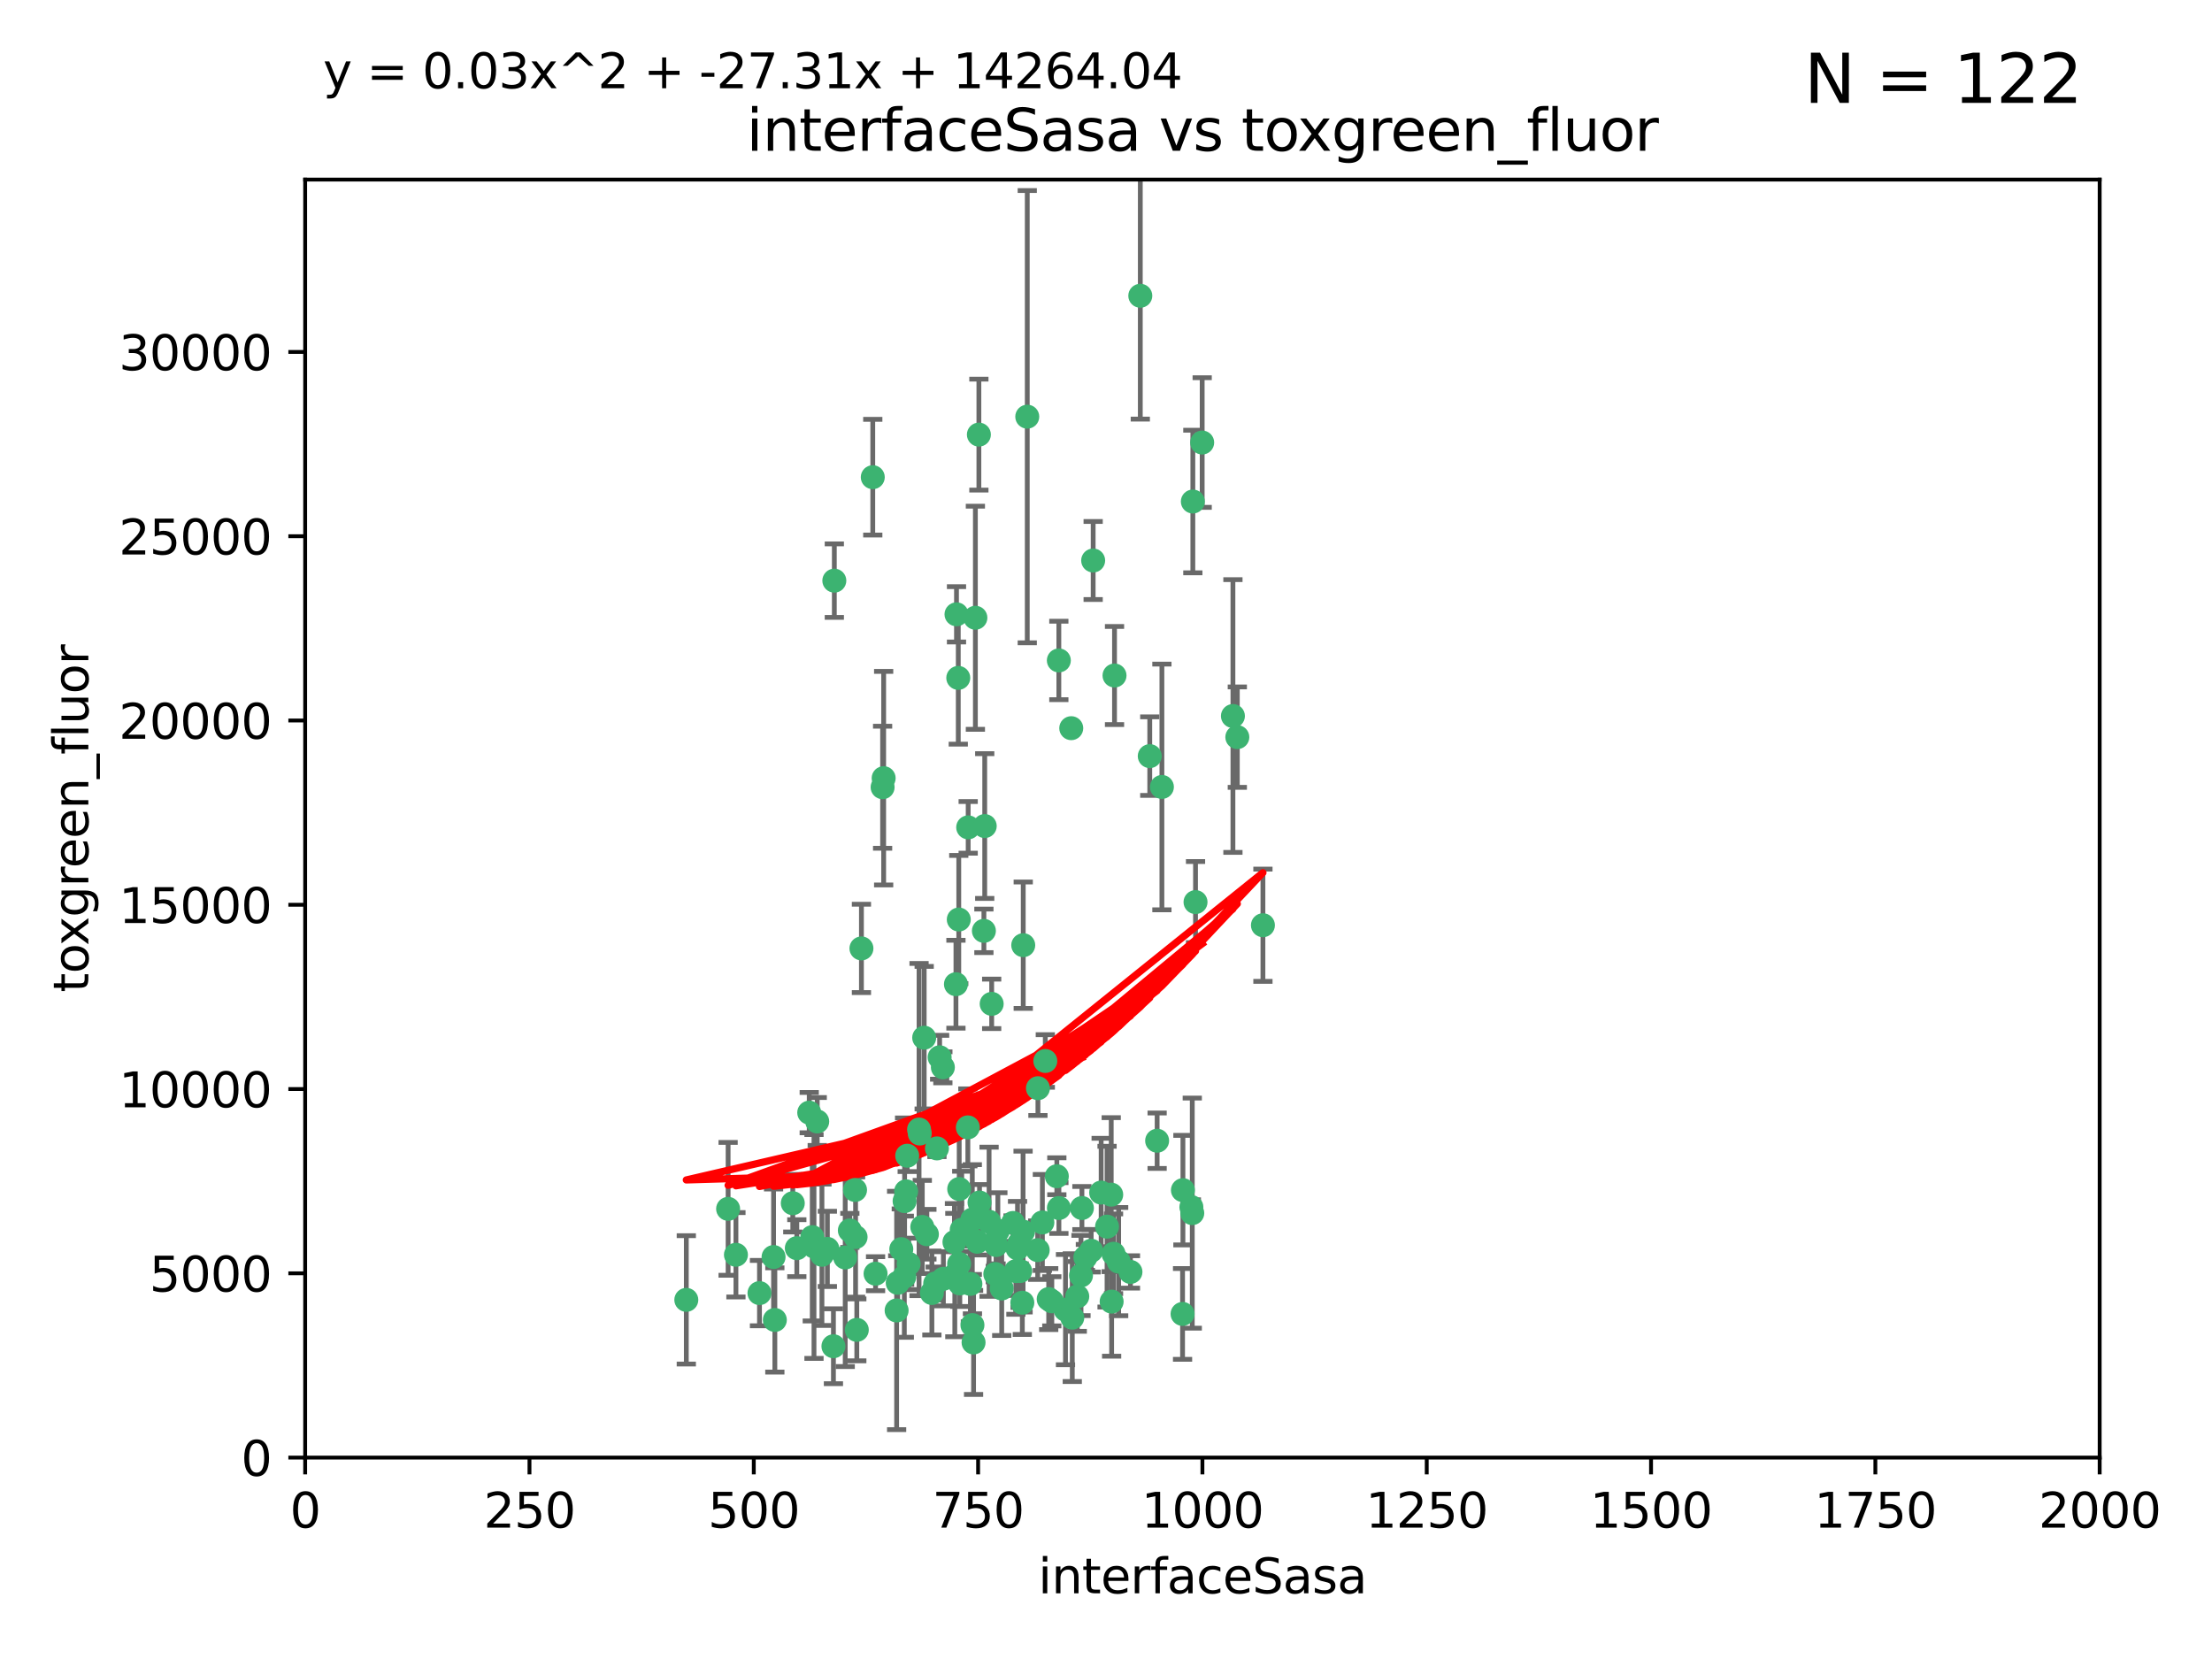 <?xml version="1.0" encoding="utf-8" standalone="no"?>
<!DOCTYPE svg PUBLIC "-//W3C//DTD SVG 1.1//EN"
  "http://www.w3.org/Graphics/SVG/1.1/DTD/svg11.dtd">
<svg xmlns:xlink="http://www.w3.org/1999/xlink" width="460.8pt" height="345.6pt" viewBox="0 0 460.8 345.6" xmlns="http://www.w3.org/2000/svg" version="1.1">
 <defs>
  <style type="text/css">*{stroke-linejoin: round; stroke-linecap: butt}</style>
 </defs>
 <g id="figure_1">
  <g id="patch_1">
   <path d="M 0 345.6 
L 460.8 345.6 
L 460.8 0 
L 0 0 
z
" style="fill: #ffffff"/>
  </g>
  <g id="axes_1">
   <g id="patch_2">
    <path d="M 63.571 303.64 
L 437.4 303.64 
L 437.4 37.411 
L 63.571 37.411 
z
" style="fill: #ffffff"/>
   </g>
   <g id="PathCollection_1">
    <defs>
     <path id="m4ebffb00f5" d="M 0 1.118 
C 0.297 1.118 0.581 1 0.791 0.791 
C 1 0.581 1.118 0.297 1.118 0 
C 1.118 -0.297 1 -0.581 0.791 -0.791 
C 0.581 -1 0.297 -1.118 0 -1.118 
C -0.297 -1.118 -0.581 -1 -0.791 -0.791 
C -1 -0.581 -1.118 -0.297 -1.118 0 
C -1.118 0.297 -1 0.581 -0.791 0.791 
C -0.581 1 -0.297 1.118 0 1.118 
z
" style="stroke: #3cb371"/>
    </defs>
    <g clip-path="url(#p97becc4e32)">
     <use xlink:href="#m4ebffb00f5" x="250.437" y="92.187" style="fill: #3cb371; stroke: #3cb371"/>
     <use xlink:href="#m4ebffb00f5" x="191.458" y="235.304" style="fill: #3cb371; stroke: #3cb371"/>
     <use xlink:href="#m4ebffb00f5" x="223.161" y="151.693" style="fill: #3cb371; stroke: #3cb371"/>
     <use xlink:href="#m4ebffb00f5" x="242.046" y="163.936" style="fill: #3cb371; stroke: #3cb371"/>
     <use xlink:href="#m4ebffb00f5" x="248.491" y="104.476" style="fill: #3cb371; stroke: #3cb371"/>
     <use xlink:href="#m4ebffb00f5" x="227.725" y="116.762" style="fill: #3cb371; stroke: #3cb371"/>
     <use xlink:href="#m4ebffb00f5" x="237.546" y="61.614" style="fill: #3cb371; stroke: #3cb371"/>
     <use xlink:href="#m4ebffb00f5" x="257.757" y="153.559" style="fill: #3cb371; stroke: #3cb371"/>
     <use xlink:href="#m4ebffb00f5" x="206.585" y="209.121" style="fill: #3cb371; stroke: #3cb371"/>
     <use xlink:href="#m4ebffb00f5" x="256.841" y="149.16" style="fill: #3cb371; stroke: #3cb371"/>
     <use xlink:href="#m4ebffb00f5" x="199.256" y="127.973" style="fill: #3cb371; stroke: #3cb371"/>
     <use xlink:href="#m4ebffb00f5" x="213.159" y="196.901" style="fill: #3cb371; stroke: #3cb371"/>
     <use xlink:href="#m4ebffb00f5" x="220.577" y="137.58" style="fill: #3cb371; stroke: #3cb371"/>
     <use xlink:href="#m4ebffb00f5" x="203.92" y="90.534" style="fill: #3cb371; stroke: #3cb371"/>
     <use xlink:href="#m4ebffb00f5" x="181.815" y="99.407" style="fill: #3cb371; stroke: #3cb371"/>
     <use xlink:href="#m4ebffb00f5" x="227.314" y="260.552" style="fill: #3cb371; stroke: #3cb371"/>
     <use xlink:href="#m4ebffb00f5" x="216.22" y="226.692" style="fill: #3cb371; stroke: #3cb371"/>
     <use xlink:href="#m4ebffb00f5" x="207.873" y="256.385" style="fill: #3cb371; stroke: #3cb371"/>
     <use xlink:href="#m4ebffb00f5" x="213.998" y="86.8" style="fill: #3cb371; stroke: #3cb371"/>
     <use xlink:href="#m4ebffb00f5" x="188.766" y="248.172" style="fill: #3cb371; stroke: #3cb371"/>
     <use xlink:href="#m4ebffb00f5" x="263.091" y="192.743" style="fill: #3cb371; stroke: #3cb371"/>
     <use xlink:href="#m4ebffb00f5" x="231.574" y="271.146" style="fill: #3cb371; stroke: #3cb371"/>
     <use xlink:href="#m4ebffb00f5" x="216.174" y="260.427" style="fill: #3cb371; stroke: #3cb371"/>
     <use xlink:href="#m4ebffb00f5" x="220.589" y="251.655" style="fill: #3cb371; stroke: #3cb371"/>
     <use xlink:href="#m4ebffb00f5" x="203.191" y="128.689" style="fill: #3cb371; stroke: #3cb371"/>
     <use xlink:href="#m4ebffb00f5" x="230.62" y="255.535" style="fill: #3cb371; stroke: #3cb371"/>
     <use xlink:href="#m4ebffb00f5" x="249.05" y="187.922" style="fill: #3cb371; stroke: #3cb371"/>
     <use xlink:href="#m4ebffb00f5" x="212.968" y="271.377" style="fill: #3cb371; stroke: #3cb371"/>
     <use xlink:href="#m4ebffb00f5" x="183.864" y="163.993" style="fill: #3cb371; stroke: #3cb371"/>
     <use xlink:href="#m4ebffb00f5" x="178.12" y="247.891" style="fill: #3cb371; stroke: #3cb371"/>
     <use xlink:href="#m4ebffb00f5" x="246.349" y="273.715" style="fill: #3cb371; stroke: #3cb371"/>
     <use xlink:href="#m4ebffb00f5" x="233.037" y="262.817" style="fill: #3cb371; stroke: #3cb371"/>
     <use xlink:href="#m4ebffb00f5" x="248.185" y="251.452" style="fill: #3cb371; stroke: #3cb371"/>
     <use xlink:href="#m4ebffb00f5" x="220.157" y="245.034" style="fill: #3cb371; stroke: #3cb371"/>
     <use xlink:href="#m4ebffb00f5" x="199.808" y="263.288" style="fill: #3cb371; stroke: #3cb371"/>
     <use xlink:href="#m4ebffb00f5" x="186.783" y="272.992" style="fill: #3cb371; stroke: #3cb371"/>
     <use xlink:href="#m4ebffb00f5" x="235.495" y="264.965" style="fill: #3cb371; stroke: #3cb371"/>
     <use xlink:href="#m4ebffb00f5" x="199.626" y="141.216" style="fill: #3cb371; stroke: #3cb371"/>
     <use xlink:href="#m4ebffb00f5" x="246.424" y="247.93" style="fill: #3cb371; stroke: #3cb371"/>
     <use xlink:href="#m4ebffb00f5" x="199.14" y="205.029" style="fill: #3cb371; stroke: #3cb371"/>
     <use xlink:href="#m4ebffb00f5" x="168.576" y="231.782" style="fill: #3cb371; stroke: #3cb371"/>
     <use xlink:href="#m4ebffb00f5" x="202.811" y="279.655" style="fill: #3cb371; stroke: #3cb371"/>
     <use xlink:href="#m4ebffb00f5" x="231.97" y="261.183" style="fill: #3cb371; stroke: #3cb371"/>
     <use xlink:href="#m4ebffb00f5" x="223.376" y="274.488" style="fill: #3cb371; stroke: #3cb371"/>
     <use xlink:href="#m4ebffb00f5" x="221.962" y="272.82" style="fill: #3cb371; stroke: #3cb371"/>
     <use xlink:href="#m4ebffb00f5" x="231.488" y="248.866" style="fill: #3cb371; stroke: #3cb371"/>
     <use xlink:href="#m4ebffb00f5" x="239.516" y="157.513" style="fill: #3cb371; stroke: #3cb371"/>
     <use xlink:href="#m4ebffb00f5" x="204.964" y="193.912" style="fill: #3cb371; stroke: #3cb371"/>
     <use xlink:href="#m4ebffb00f5" x="225.192" y="265.707" style="fill: #3cb371; stroke: #3cb371"/>
     <use xlink:href="#m4ebffb00f5" x="212.512" y="264.778" style="fill: #3cb371; stroke: #3cb371"/>
     <use xlink:href="#m4ebffb00f5" x="229.39" y="248.434" style="fill: #3cb371; stroke: #3cb371"/>
     <use xlink:href="#m4ebffb00f5" x="170.245" y="233.624" style="fill: #3cb371; stroke: #3cb371"/>
     <use xlink:href="#m4ebffb00f5" x="198.905" y="265.618" style="fill: #3cb371; stroke: #3cb371"/>
     <use xlink:href="#m4ebffb00f5" x="202.578" y="276.039" style="fill: #3cb371; stroke: #3cb371"/>
     <use xlink:href="#m4ebffb00f5" x="188.387" y="265.959" style="fill: #3cb371; stroke: #3cb371"/>
     <use xlink:href="#m4ebffb00f5" x="192.129" y="255.594" style="fill: #3cb371; stroke: #3cb371"/>
     <use xlink:href="#m4ebffb00f5" x="205.136" y="172.082" style="fill: #3cb371; stroke: #3cb371"/>
     <use xlink:href="#m4ebffb00f5" x="194.819" y="267.377" style="fill: #3cb371; stroke: #3cb371"/>
     <use xlink:href="#m4ebffb00f5" x="194.129" y="269.355" style="fill: #3cb371; stroke: #3cb371"/>
     <use xlink:href="#m4ebffb00f5" x="213.125" y="256.562" style="fill: #3cb371; stroke: #3cb371"/>
     <use xlink:href="#m4ebffb00f5" x="218.463" y="270.619" style="fill: #3cb371; stroke: #3cb371"/>
     <use xlink:href="#m4ebffb00f5" x="201.621" y="234.855" style="fill: #3cb371; stroke: #3cb371"/>
     <use xlink:href="#m4ebffb00f5" x="161.148" y="261.86" style="fill: #3cb371; stroke: #3cb371"/>
     <use xlink:href="#m4ebffb00f5" x="201.69" y="172.356" style="fill: #3cb371; stroke: #3cb371"/>
     <use xlink:href="#m4ebffb00f5" x="199.948" y="267.365" style="fill: #3cb371; stroke: #3cb371"/>
     <use xlink:href="#m4ebffb00f5" x="182.396" y="265.335" style="fill: #3cb371; stroke: #3cb371"/>
     <use xlink:href="#m4ebffb00f5" x="248.372" y="252.714" style="fill: #3cb371; stroke: #3cb371"/>
     <use xlink:href="#m4ebffb00f5" x="191.602" y="236.134" style="fill: #3cb371; stroke: #3cb371"/>
     <use xlink:href="#m4ebffb00f5" x="199.731" y="191.554" style="fill: #3cb371; stroke: #3cb371"/>
     <use xlink:href="#m4ebffb00f5" x="224.415" y="270.071" style="fill: #3cb371; stroke: #3cb371"/>
     <use xlink:href="#m4ebffb00f5" x="207.338" y="265.402" style="fill: #3cb371; stroke: #3cb371"/>
     <use xlink:href="#m4ebffb00f5" x="196.417" y="222.343" style="fill: #3cb371; stroke: #3cb371"/>
     <use xlink:href="#m4ebffb00f5" x="203.585" y="258.681" style="fill: #3cb371; stroke: #3cb371"/>
     <use xlink:href="#m4ebffb00f5" x="199.821" y="247.697" style="fill: #3cb371; stroke: #3cb371"/>
     <use xlink:href="#m4ebffb00f5" x="206.043" y="254.514" style="fill: #3cb371; stroke: #3cb371"/>
     <use xlink:href="#m4ebffb00f5" x="192.525" y="216.17" style="fill: #3cb371; stroke: #3cb371"/>
     <use xlink:href="#m4ebffb00f5" x="198.83" y="258.744" style="fill: #3cb371; stroke: #3cb371"/>
     <use xlink:href="#m4ebffb00f5" x="200.346" y="256.174" style="fill: #3cb371; stroke: #3cb371"/>
     <use xlink:href="#m4ebffb00f5" x="184.082" y="162.105" style="fill: #3cb371; stroke: #3cb371"/>
     <use xlink:href="#m4ebffb00f5" x="207.501" y="259.36" style="fill: #3cb371; stroke: #3cb371"/>
     <use xlink:href="#m4ebffb00f5" x="217.146" y="254.661" style="fill: #3cb371; stroke: #3cb371"/>
     <use xlink:href="#m4ebffb00f5" x="211.97" y="260.068" style="fill: #3cb371; stroke: #3cb371"/>
     <use xlink:href="#m4ebffb00f5" x="187.755" y="260.221" style="fill: #3cb371; stroke: #3cb371"/>
     <use xlink:href="#m4ebffb00f5" x="172.357" y="260.163" style="fill: #3cb371; stroke: #3cb371"/>
     <use xlink:href="#m4ebffb00f5" x="169.213" y="257.715" style="fill: #3cb371; stroke: #3cb371"/>
     <use xlink:href="#m4ebffb00f5" x="165.991" y="260.019" style="fill: #3cb371; stroke: #3cb371"/>
     <use xlink:href="#m4ebffb00f5" x="232.174" y="140.722" style="fill: #3cb371; stroke: #3cb371"/>
     <use xlink:href="#m4ebffb00f5" x="179.453" y="197.571" style="fill: #3cb371; stroke: #3cb371"/>
     <use xlink:href="#m4ebffb00f5" x="226.105" y="261.935" style="fill: #3cb371; stroke: #3cb371"/>
     <use xlink:href="#m4ebffb00f5" x="211.034" y="254.764" style="fill: #3cb371; stroke: #3cb371"/>
     <use xlink:href="#m4ebffb00f5" x="202.15" y="267.457" style="fill: #3cb371; stroke: #3cb371"/>
     <use xlink:href="#m4ebffb00f5" x="241.052" y="237.633" style="fill: #3cb371; stroke: #3cb371"/>
     <use xlink:href="#m4ebffb00f5" x="165.152" y="250.652" style="fill: #3cb371; stroke: #3cb371"/>
     <use xlink:href="#m4ebffb00f5" x="193.088" y="257.112" style="fill: #3cb371; stroke: #3cb371"/>
     <use xlink:href="#m4ebffb00f5" x="178.488" y="277.035" style="fill: #3cb371; stroke: #3cb371"/>
     <use xlink:href="#m4ebffb00f5" x="202.548" y="254.057" style="fill: #3cb371; stroke: #3cb371"/>
     <use xlink:href="#m4ebffb00f5" x="188.445" y="250.216" style="fill: #3cb371; stroke: #3cb371"/>
     <use xlink:href="#m4ebffb00f5" x="217.757" y="221.023" style="fill: #3cb371; stroke: #3cb371"/>
     <use xlink:href="#m4ebffb00f5" x="173.619" y="280.448" style="fill: #3cb371; stroke: #3cb371"/>
     <use xlink:href="#m4ebffb00f5" x="196.523" y="266.395" style="fill: #3cb371; stroke: #3cb371"/>
     <use xlink:href="#m4ebffb00f5" x="212.303" y="259.072" style="fill: #3cb371; stroke: #3cb371"/>
     <use xlink:href="#m4ebffb00f5" x="142.971" y="270.784" style="fill: #3cb371; stroke: #3cb371"/>
     <use xlink:href="#m4ebffb00f5" x="178.232" y="257.698" style="fill: #3cb371; stroke: #3cb371"/>
     <use xlink:href="#m4ebffb00f5" x="173.806" y="120.958" style="fill: #3cb371; stroke: #3cb371"/>
     <use xlink:href="#m4ebffb00f5" x="161.415" y="274.971" style="fill: #3cb371; stroke: #3cb371"/>
     <use xlink:href="#m4ebffb00f5" x="195.181" y="239.234" style="fill: #3cb371; stroke: #3cb371"/>
     <use xlink:href="#m4ebffb00f5" x="169.569" y="259.667" style="fill: #3cb371; stroke: #3cb371"/>
     <use xlink:href="#m4ebffb00f5" x="204.052" y="250.509" style="fill: #3cb371; stroke: #3cb371"/>
     <use xlink:href="#m4ebffb00f5" x="187.013" y="267.238" style="fill: #3cb371; stroke: #3cb371"/>
     <use xlink:href="#m4ebffb00f5" x="195.744" y="220.252" style="fill: #3cb371; stroke: #3cb371"/>
     <use xlink:href="#m4ebffb00f5" x="158.215" y="269.377" style="fill: #3cb371; stroke: #3cb371"/>
     <use xlink:href="#m4ebffb00f5" x="189.29" y="263.294" style="fill: #3cb371; stroke: #3cb371"/>
     <use xlink:href="#m4ebffb00f5" x="153.309" y="261.395" style="fill: #3cb371; stroke: #3cb371"/>
     <use xlink:href="#m4ebffb00f5" x="219.112" y="271.085" style="fill: #3cb371; stroke: #3cb371"/>
     <use xlink:href="#m4ebffb00f5" x="208.678" y="268.409" style="fill: #3cb371; stroke: #3cb371"/>
     <use xlink:href="#m4ebffb00f5" x="171.225" y="261.393" style="fill: #3cb371; stroke: #3cb371"/>
     <use xlink:href="#m4ebffb00f5" x="176.075" y="261.957" style="fill: #3cb371; stroke: #3cb371"/>
     <use xlink:href="#m4ebffb00f5" x="177.039" y="256.316" style="fill: #3cb371; stroke: #3cb371"/>
     <use xlink:href="#m4ebffb00f5" x="188.987" y="240.757" style="fill: #3cb371; stroke: #3cb371"/>
     <use xlink:href="#m4ebffb00f5" x="211.63" y="264.797" style="fill: #3cb371; stroke: #3cb371"/>
     <use xlink:href="#m4ebffb00f5" x="151.679" y="251.825" style="fill: #3cb371; stroke: #3cb371"/>
     <use xlink:href="#m4ebffb00f5" x="225.383" y="251.653" style="fill: #3cb371; stroke: #3cb371"/>
    </g>
   </g>
   <g id="matplotlib.axis_1">
    <g id="xtick_1">
     <g id="line2d_1">
      <defs>
       <path id="mb321fe1caf" d="M 0 0 
L 0 3.5 
" style="stroke: #000000; stroke-width: 0.8"/>
      </defs>
      <g>
       <use xlink:href="#mb321fe1caf" x="63.571" y="303.64" style="stroke: #000000; stroke-width: 0.8"/>
      </g>
     </g>
     <g id="text_1">
      <!-- 0 -->
      <g transform="translate(60.39 318.238)scale(0.1 -0.1)">
       <defs>
        <path id="DejaVuSans-30" d="M 2034 4250 
Q 1547 4250 1301 3770 
Q 1056 3291 1056 2328 
Q 1056 1369 1301 889 
Q 1547 409 2034 409 
Q 2525 409 2770 889 
Q 3016 1369 3016 2328 
Q 3016 3291 2770 3770 
Q 2525 4250 2034 4250 
z
M 2034 4750 
Q 2819 4750 3233 4129 
Q 3647 3509 3647 2328 
Q 3647 1150 3233 529 
Q 2819 -91 2034 -91 
Q 1250 -91 836 529 
Q 422 1150 422 2328 
Q 422 3509 836 4129 
Q 1250 4750 2034 4750 
z
" transform="scale(0.016)"/>
       </defs>
       <use xlink:href="#DejaVuSans-30"/>
      </g>
     </g>
    </g>
    <g id="xtick_2">
     <g id="line2d_2">
      <g>
       <use xlink:href="#mb321fe1caf" x="110.3" y="303.64" style="stroke: #000000; stroke-width: 0.8"/>
      </g>
     </g>
     <g id="text_2">
      <!-- 250 -->
      <g transform="translate(100.756 318.238)scale(0.1 -0.1)">
       <defs>
        <path id="DejaVuSans-32" d="M 1228 531 
L 3431 531 
L 3431 0 
L 469 0 
L 469 531 
Q 828 903 1448 1529 
Q 2069 2156 2228 2338 
Q 2531 2678 2651 2914 
Q 2772 3150 2772 3378 
Q 2772 3750 2511 3984 
Q 2250 4219 1831 4219 
Q 1534 4219 1204 4116 
Q 875 4013 500 3803 
L 500 4441 
Q 881 4594 1212 4672 
Q 1544 4750 1819 4750 
Q 2544 4750 2975 4387 
Q 3406 4025 3406 3419 
Q 3406 3131 3298 2873 
Q 3191 2616 2906 2266 
Q 2828 2175 2409 1742 
Q 1991 1309 1228 531 
z
" transform="scale(0.016)"/>
        <path id="DejaVuSans-35" d="M 691 4666 
L 3169 4666 
L 3169 4134 
L 1269 4134 
L 1269 2991 
Q 1406 3038 1543 3061 
Q 1681 3084 1819 3084 
Q 2600 3084 3056 2656 
Q 3513 2228 3513 1497 
Q 3513 744 3044 326 
Q 2575 -91 1722 -91 
Q 1428 -91 1123 -41 
Q 819 9 494 109 
L 494 744 
Q 775 591 1075 516 
Q 1375 441 1709 441 
Q 2250 441 2565 725 
Q 2881 1009 2881 1497 
Q 2881 1984 2565 2268 
Q 2250 2553 1709 2553 
Q 1456 2553 1204 2497 
Q 953 2441 691 2322 
L 691 4666 
z
" transform="scale(0.016)"/>
       </defs>
       <use xlink:href="#DejaVuSans-32"/>
       <use xlink:href="#DejaVuSans-35" x="63.623"/>
       <use xlink:href="#DejaVuSans-30" x="127.246"/>
      </g>
     </g>
    </g>
    <g id="xtick_3">
     <g id="line2d_3">
      <g>
       <use xlink:href="#mb321fe1caf" x="157.028" y="303.64" style="stroke: #000000; stroke-width: 0.8"/>
      </g>
     </g>
     <g id="text_3">
      <!-- 500 -->
      <g transform="translate(147.485 318.238)scale(0.1 -0.1)">
       <use xlink:href="#DejaVuSans-35"/>
       <use xlink:href="#DejaVuSans-30" x="63.623"/>
       <use xlink:href="#DejaVuSans-30" x="127.246"/>
      </g>
     </g>
    </g>
    <g id="xtick_4">
     <g id="line2d_4">
      <g>
       <use xlink:href="#mb321fe1caf" x="203.757" y="303.64" style="stroke: #000000; stroke-width: 0.8"/>
      </g>
     </g>
     <g id="text_4">
      <!-- 750 -->
      <g transform="translate(194.213 318.238)scale(0.1 -0.1)">
       <defs>
        <path id="DejaVuSans-37" d="M 525 4666 
L 3525 4666 
L 3525 4397 
L 1831 0 
L 1172 0 
L 2766 4134 
L 525 4134 
L 525 4666 
z
" transform="scale(0.016)"/>
       </defs>
       <use xlink:href="#DejaVuSans-37"/>
       <use xlink:href="#DejaVuSans-35" x="63.623"/>
       <use xlink:href="#DejaVuSans-30" x="127.246"/>
      </g>
     </g>
    </g>
    <g id="xtick_5">
     <g id="line2d_5">
      <g>
       <use xlink:href="#mb321fe1caf" x="250.486" y="303.64" style="stroke: #000000; stroke-width: 0.8"/>
      </g>
     </g>
     <g id="text_5">
      <!-- 1000 -->
      <g transform="translate(237.761 318.238)scale(0.1 -0.1)">
       <defs>
        <path id="DejaVuSans-31" d="M 794 531 
L 1825 531 
L 1825 4091 
L 703 3866 
L 703 4441 
L 1819 4666 
L 2450 4666 
L 2450 531 
L 3481 531 
L 3481 0 
L 794 0 
L 794 531 
z
" transform="scale(0.016)"/>
       </defs>
       <use xlink:href="#DejaVuSans-31"/>
       <use xlink:href="#DejaVuSans-30" x="63.623"/>
       <use xlink:href="#DejaVuSans-30" x="127.246"/>
       <use xlink:href="#DejaVuSans-30" x="190.869"/>
      </g>
     </g>
    </g>
    <g id="xtick_6">
     <g id="line2d_6">
      <g>
       <use xlink:href="#mb321fe1caf" x="297.214" y="303.64" style="stroke: #000000; stroke-width: 0.8"/>
      </g>
     </g>
     <g id="text_6">
      <!-- 1250 -->
      <g transform="translate(284.489 318.238)scale(0.1 -0.1)">
       <use xlink:href="#DejaVuSans-31"/>
       <use xlink:href="#DejaVuSans-32" x="63.623"/>
       <use xlink:href="#DejaVuSans-35" x="127.246"/>
       <use xlink:href="#DejaVuSans-30" x="190.869"/>
      </g>
     </g>
    </g>
    <g id="xtick_7">
     <g id="line2d_7">
      <g>
       <use xlink:href="#mb321fe1caf" x="343.943" y="303.64" style="stroke: #000000; stroke-width: 0.8"/>
      </g>
     </g>
     <g id="text_7">
      <!-- 1500 -->
      <g transform="translate(331.218 318.238)scale(0.1 -0.1)">
       <use xlink:href="#DejaVuSans-31"/>
       <use xlink:href="#DejaVuSans-35" x="63.623"/>
       <use xlink:href="#DejaVuSans-30" x="127.246"/>
       <use xlink:href="#DejaVuSans-30" x="190.869"/>
      </g>
     </g>
    </g>
    <g id="xtick_8">
     <g id="line2d_8">
      <g>
       <use xlink:href="#mb321fe1caf" x="390.671" y="303.64" style="stroke: #000000; stroke-width: 0.8"/>
      </g>
     </g>
     <g id="text_8">
      <!-- 1750 -->
      <g transform="translate(377.946 318.238)scale(0.1 -0.1)">
       <use xlink:href="#DejaVuSans-31"/>
       <use xlink:href="#DejaVuSans-37" x="63.623"/>
       <use xlink:href="#DejaVuSans-35" x="127.246"/>
       <use xlink:href="#DejaVuSans-30" x="190.869"/>
      </g>
     </g>
    </g>
    <g id="xtick_9">
     <g id="line2d_9">
      <g>
       <use xlink:href="#mb321fe1caf" x="437.4" y="303.64" style="stroke: #000000; stroke-width: 0.8"/>
      </g>
     </g>
     <g id="text_9">
      <!-- 2000 -->
      <g transform="translate(424.675 318.238)scale(0.1 -0.1)">
       <use xlink:href="#DejaVuSans-32"/>
       <use xlink:href="#DejaVuSans-30" x="63.623"/>
       <use xlink:href="#DejaVuSans-30" x="127.246"/>
       <use xlink:href="#DejaVuSans-30" x="190.869"/>
      </g>
     </g>
    </g>
    <g id="text_10">
     <!-- interfaceSasa -->
     <g transform="translate(216.279 331.917)scale(0.1 -0.1)">
      <defs>
       <path id="DejaVuSans-69" d="M 603 3500 
L 1178 3500 
L 1178 0 
L 603 0 
L 603 3500 
z
M 603 4863 
L 1178 4863 
L 1178 4134 
L 603 4134 
L 603 4863 
z
" transform="scale(0.016)"/>
       <path id="DejaVuSans-6e" d="M 3513 2113 
L 3513 0 
L 2938 0 
L 2938 2094 
Q 2938 2591 2744 2837 
Q 2550 3084 2163 3084 
Q 1697 3084 1428 2787 
Q 1159 2491 1159 1978 
L 1159 0 
L 581 0 
L 581 3500 
L 1159 3500 
L 1159 2956 
Q 1366 3272 1645 3428 
Q 1925 3584 2291 3584 
Q 2894 3584 3203 3211 
Q 3513 2838 3513 2113 
z
" transform="scale(0.016)"/>
       <path id="DejaVuSans-74" d="M 1172 4494 
L 1172 3500 
L 2356 3500 
L 2356 3053 
L 1172 3053 
L 1172 1153 
Q 1172 725 1289 603 
Q 1406 481 1766 481 
L 2356 481 
L 2356 0 
L 1766 0 
Q 1100 0 847 248 
Q 594 497 594 1153 
L 594 3053 
L 172 3053 
L 172 3500 
L 594 3500 
L 594 4494 
L 1172 4494 
z
" transform="scale(0.016)"/>
       <path id="DejaVuSans-65" d="M 3597 1894 
L 3597 1613 
L 953 1613 
Q 991 1019 1311 708 
Q 1631 397 2203 397 
Q 2534 397 2845 478 
Q 3156 559 3463 722 
L 3463 178 
Q 3153 47 2828 -22 
Q 2503 -91 2169 -91 
Q 1331 -91 842 396 
Q 353 884 353 1716 
Q 353 2575 817 3079 
Q 1281 3584 2069 3584 
Q 2775 3584 3186 3129 
Q 3597 2675 3597 1894 
z
M 3022 2063 
Q 3016 2534 2758 2815 
Q 2500 3097 2075 3097 
Q 1594 3097 1305 2825 
Q 1016 2553 972 2059 
L 3022 2063 
z
" transform="scale(0.016)"/>
       <path id="DejaVuSans-72" d="M 2631 2963 
Q 2534 3019 2420 3045 
Q 2306 3072 2169 3072 
Q 1681 3072 1420 2755 
Q 1159 2438 1159 1844 
L 1159 0 
L 581 0 
L 581 3500 
L 1159 3500 
L 1159 2956 
Q 1341 3275 1631 3429 
Q 1922 3584 2338 3584 
Q 2397 3584 2469 3576 
Q 2541 3569 2628 3553 
L 2631 2963 
z
" transform="scale(0.016)"/>
       <path id="DejaVuSans-66" d="M 2375 4863 
L 2375 4384 
L 1825 4384 
Q 1516 4384 1395 4259 
Q 1275 4134 1275 3809 
L 1275 3500 
L 2222 3500 
L 2222 3053 
L 1275 3053 
L 1275 0 
L 697 0 
L 697 3053 
L 147 3053 
L 147 3500 
L 697 3500 
L 697 3744 
Q 697 4328 969 4595 
Q 1241 4863 1831 4863 
L 2375 4863 
z
" transform="scale(0.016)"/>
       <path id="DejaVuSans-61" d="M 2194 1759 
Q 1497 1759 1228 1600 
Q 959 1441 959 1056 
Q 959 750 1161 570 
Q 1363 391 1709 391 
Q 2188 391 2477 730 
Q 2766 1069 2766 1631 
L 2766 1759 
L 2194 1759 
z
M 3341 1997 
L 3341 0 
L 2766 0 
L 2766 531 
Q 2569 213 2275 61 
Q 1981 -91 1556 -91 
Q 1019 -91 701 211 
Q 384 513 384 1019 
Q 384 1609 779 1909 
Q 1175 2209 1959 2209 
L 2766 2209 
L 2766 2266 
Q 2766 2663 2505 2880 
Q 2244 3097 1772 3097 
Q 1472 3097 1187 3025 
Q 903 2953 641 2809 
L 641 3341 
Q 956 3463 1253 3523 
Q 1550 3584 1831 3584 
Q 2591 3584 2966 3190 
Q 3341 2797 3341 1997 
z
" transform="scale(0.016)"/>
       <path id="DejaVuSans-63" d="M 3122 3366 
L 3122 2828 
Q 2878 2963 2633 3030 
Q 2388 3097 2138 3097 
Q 1578 3097 1268 2742 
Q 959 2388 959 1747 
Q 959 1106 1268 751 
Q 1578 397 2138 397 
Q 2388 397 2633 464 
Q 2878 531 3122 666 
L 3122 134 
Q 2881 22 2623 -34 
Q 2366 -91 2075 -91 
Q 1284 -91 818 406 
Q 353 903 353 1747 
Q 353 2603 823 3093 
Q 1294 3584 2113 3584 
Q 2378 3584 2631 3529 
Q 2884 3475 3122 3366 
z
" transform="scale(0.016)"/>
       <path id="DejaVuSans-53" d="M 3425 4513 
L 3425 3897 
Q 3066 4069 2747 4153 
Q 2428 4238 2131 4238 
Q 1616 4238 1336 4038 
Q 1056 3838 1056 3469 
Q 1056 3159 1242 3001 
Q 1428 2844 1947 2747 
L 2328 2669 
Q 3034 2534 3370 2195 
Q 3706 1856 3706 1288 
Q 3706 609 3251 259 
Q 2797 -91 1919 -91 
Q 1588 -91 1214 -16 
Q 841 59 441 206 
L 441 856 
Q 825 641 1194 531 
Q 1563 422 1919 422 
Q 2459 422 2753 634 
Q 3047 847 3047 1241 
Q 3047 1584 2836 1778 
Q 2625 1972 2144 2069 
L 1759 2144 
Q 1053 2284 737 2584 
Q 422 2884 422 3419 
Q 422 4038 858 4394 
Q 1294 4750 2059 4750 
Q 2388 4750 2728 4690 
Q 3069 4631 3425 4513 
z
" transform="scale(0.016)"/>
       <path id="DejaVuSans-73" d="M 2834 3397 
L 2834 2853 
Q 2591 2978 2328 3040 
Q 2066 3103 1784 3103 
Q 1356 3103 1142 2972 
Q 928 2841 928 2578 
Q 928 2378 1081 2264 
Q 1234 2150 1697 2047 
L 1894 2003 
Q 2506 1872 2764 1633 
Q 3022 1394 3022 966 
Q 3022 478 2636 193 
Q 2250 -91 1575 -91 
Q 1294 -91 989 -36 
Q 684 19 347 128 
L 347 722 
Q 666 556 975 473 
Q 1284 391 1588 391 
Q 1994 391 2212 530 
Q 2431 669 2431 922 
Q 2431 1156 2273 1281 
Q 2116 1406 1581 1522 
L 1381 1569 
Q 847 1681 609 1914 
Q 372 2147 372 2553 
Q 372 3047 722 3315 
Q 1072 3584 1716 3584 
Q 2034 3584 2315 3537 
Q 2597 3491 2834 3397 
z
" transform="scale(0.016)"/>
      </defs>
      <use xlink:href="#DejaVuSans-69"/>
      <use xlink:href="#DejaVuSans-6e" x="27.783"/>
      <use xlink:href="#DejaVuSans-74" x="91.162"/>
      <use xlink:href="#DejaVuSans-65" x="130.371"/>
      <use xlink:href="#DejaVuSans-72" x="191.895"/>
      <use xlink:href="#DejaVuSans-66" x="233.008"/>
      <use xlink:href="#DejaVuSans-61" x="268.213"/>
      <use xlink:href="#DejaVuSans-63" x="329.492"/>
      <use xlink:href="#DejaVuSans-65" x="384.473"/>
      <use xlink:href="#DejaVuSans-53" x="445.996"/>
      <use xlink:href="#DejaVuSans-61" x="509.473"/>
      <use xlink:href="#DejaVuSans-73" x="570.752"/>
      <use xlink:href="#DejaVuSans-61" x="622.852"/>
     </g>
    </g>
   </g>
   <g id="matplotlib.axis_2">
    <g id="ytick_1">
     <g id="line2d_10">
      <defs>
       <path id="mdcd7781e94" d="M 0 0 
L -3.5 0 
" style="stroke: #000000; stroke-width: 0.8"/>
      </defs>
      <g>
       <use xlink:href="#mdcd7781e94" x="63.571" y="303.64" style="stroke: #000000; stroke-width: 0.8"/>
      </g>
     </g>
     <g id="text_11">
      <!-- 0 -->
      <g transform="translate(50.209 307.439)scale(0.1 -0.1)">
       <use xlink:href="#DejaVuSans-30"/>
      </g>
     </g>
    </g>
    <g id="ytick_2">
     <g id="line2d_11">
      <g>
       <use xlink:href="#mdcd7781e94" x="63.571" y="265.253" style="stroke: #000000; stroke-width: 0.8"/>
      </g>
     </g>
     <g id="text_12">
      <!-- 5000 -->
      <g transform="translate(31.121 269.052)scale(0.1 -0.1)">
       <use xlink:href="#DejaVuSans-35"/>
       <use xlink:href="#DejaVuSans-30" x="63.623"/>
       <use xlink:href="#DejaVuSans-30" x="127.246"/>
       <use xlink:href="#DejaVuSans-30" x="190.869"/>
      </g>
     </g>
    </g>
    <g id="ytick_3">
     <g id="line2d_12">
      <g>
       <use xlink:href="#mdcd7781e94" x="63.571" y="226.866" style="stroke: #000000; stroke-width: 0.8"/>
      </g>
     </g>
     <g id="text_13">
      <!-- 10000 -->
      <g transform="translate(24.759 230.665)scale(0.1 -0.1)">
       <use xlink:href="#DejaVuSans-31"/>
       <use xlink:href="#DejaVuSans-30" x="63.623"/>
       <use xlink:href="#DejaVuSans-30" x="127.246"/>
       <use xlink:href="#DejaVuSans-30" x="190.869"/>
       <use xlink:href="#DejaVuSans-30" x="254.492"/>
      </g>
     </g>
    </g>
    <g id="ytick_4">
     <g id="line2d_13">
      <g>
       <use xlink:href="#mdcd7781e94" x="63.571" y="188.479" style="stroke: #000000; stroke-width: 0.8"/>
      </g>
     </g>
     <g id="text_14">
      <!-- 15000 -->
      <g transform="translate(24.759 192.278)scale(0.1 -0.1)">
       <use xlink:href="#DejaVuSans-31"/>
       <use xlink:href="#DejaVuSans-35" x="63.623"/>
       <use xlink:href="#DejaVuSans-30" x="127.246"/>
       <use xlink:href="#DejaVuSans-30" x="190.869"/>
       <use xlink:href="#DejaVuSans-30" x="254.492"/>
      </g>
     </g>
    </g>
    <g id="ytick_5">
     <g id="line2d_14">
      <g>
       <use xlink:href="#mdcd7781e94" x="63.571" y="150.092" style="stroke: #000000; stroke-width: 0.8"/>
      </g>
     </g>
     <g id="text_15">
      <!-- 20000 -->
      <g transform="translate(24.759 153.891)scale(0.1 -0.1)">
       <use xlink:href="#DejaVuSans-32"/>
       <use xlink:href="#DejaVuSans-30" x="63.623"/>
       <use xlink:href="#DejaVuSans-30" x="127.246"/>
       <use xlink:href="#DejaVuSans-30" x="190.869"/>
       <use xlink:href="#DejaVuSans-30" x="254.492"/>
      </g>
     </g>
    </g>
    <g id="ytick_6">
     <g id="line2d_15">
      <g>
       <use xlink:href="#mdcd7781e94" x="63.571" y="111.705" style="stroke: #000000; stroke-width: 0.8"/>
      </g>
     </g>
     <g id="text_16">
      <!-- 25000 -->
      <g transform="translate(24.759 115.504)scale(0.1 -0.1)">
       <use xlink:href="#DejaVuSans-32"/>
       <use xlink:href="#DejaVuSans-35" x="63.623"/>
       <use xlink:href="#DejaVuSans-30" x="127.246"/>
       <use xlink:href="#DejaVuSans-30" x="190.869"/>
       <use xlink:href="#DejaVuSans-30" x="254.492"/>
      </g>
     </g>
    </g>
    <g id="ytick_7">
     <g id="line2d_16">
      <g>
       <use xlink:href="#mdcd7781e94" x="63.571" y="73.317" style="stroke: #000000; stroke-width: 0.8"/>
      </g>
     </g>
     <g id="text_17">
      <!-- 30000 -->
      <g transform="translate(24.759 77.117)scale(0.1 -0.1)">
       <defs>
        <path id="DejaVuSans-33" d="M 2597 2516 
Q 3050 2419 3304 2112 
Q 3559 1806 3559 1356 
Q 3559 666 3084 287 
Q 2609 -91 1734 -91 
Q 1441 -91 1130 -33 
Q 819 25 488 141 
L 488 750 
Q 750 597 1062 519 
Q 1375 441 1716 441 
Q 2309 441 2620 675 
Q 2931 909 2931 1356 
Q 2931 1769 2642 2001 
Q 2353 2234 1838 2234 
L 1294 2234 
L 1294 2753 
L 1863 2753 
Q 2328 2753 2575 2939 
Q 2822 3125 2822 3475 
Q 2822 3834 2567 4026 
Q 2313 4219 1838 4219 
Q 1578 4219 1281 4162 
Q 984 4106 628 3988 
L 628 4550 
Q 988 4650 1302 4700 
Q 1616 4750 1894 4750 
Q 2613 4750 3031 4423 
Q 3450 4097 3450 3541 
Q 3450 3153 3228 2886 
Q 3006 2619 2597 2516 
z
" transform="scale(0.016)"/>
       </defs>
       <use xlink:href="#DejaVuSans-33"/>
       <use xlink:href="#DejaVuSans-30" x="63.623"/>
       <use xlink:href="#DejaVuSans-30" x="127.246"/>
       <use xlink:href="#DejaVuSans-30" x="190.869"/>
       <use xlink:href="#DejaVuSans-30" x="254.492"/>
      </g>
     </g>
    </g>
    <g id="text_18">
     <!-- toxgreen_fluor -->
     <g transform="translate(18.401 206.72)rotate(-90)scale(0.1 -0.1)">
      <defs>
       <path id="DejaVuSans-6f" d="M 1959 3097 
Q 1497 3097 1228 2736 
Q 959 2375 959 1747 
Q 959 1119 1226 758 
Q 1494 397 1959 397 
Q 2419 397 2687 759 
Q 2956 1122 2956 1747 
Q 2956 2369 2687 2733 
Q 2419 3097 1959 3097 
z
M 1959 3584 
Q 2709 3584 3137 3096 
Q 3566 2609 3566 1747 
Q 3566 888 3137 398 
Q 2709 -91 1959 -91 
Q 1206 -91 779 398 
Q 353 888 353 1747 
Q 353 2609 779 3096 
Q 1206 3584 1959 3584 
z
" transform="scale(0.016)"/>
       <path id="DejaVuSans-78" d="M 3513 3500 
L 2247 1797 
L 3578 0 
L 2900 0 
L 1881 1375 
L 863 0 
L 184 0 
L 1544 1831 
L 300 3500 
L 978 3500 
L 1906 2253 
L 2834 3500 
L 3513 3500 
z
" transform="scale(0.016)"/>
       <path id="DejaVuSans-67" d="M 2906 1791 
Q 2906 2416 2648 2759 
Q 2391 3103 1925 3103 
Q 1463 3103 1205 2759 
Q 947 2416 947 1791 
Q 947 1169 1205 825 
Q 1463 481 1925 481 
Q 2391 481 2648 825 
Q 2906 1169 2906 1791 
z
M 3481 434 
Q 3481 -459 3084 -895 
Q 2688 -1331 1869 -1331 
Q 1566 -1331 1297 -1286 
Q 1028 -1241 775 -1147 
L 775 -588 
Q 1028 -725 1275 -790 
Q 1522 -856 1778 -856 
Q 2344 -856 2625 -561 
Q 2906 -266 2906 331 
L 2906 616 
Q 2728 306 2450 153 
Q 2172 0 1784 0 
Q 1141 0 747 490 
Q 353 981 353 1791 
Q 353 2603 747 3093 
Q 1141 3584 1784 3584 
Q 2172 3584 2450 3431 
Q 2728 3278 2906 2969 
L 2906 3500 
L 3481 3500 
L 3481 434 
z
" transform="scale(0.016)"/>
       <path id="DejaVuSans-5f" d="M 3263 -1063 
L 3263 -1509 
L -63 -1509 
L -63 -1063 
L 3263 -1063 
z
" transform="scale(0.016)"/>
       <path id="DejaVuSans-6c" d="M 603 4863 
L 1178 4863 
L 1178 0 
L 603 0 
L 603 4863 
z
" transform="scale(0.016)"/>
       <path id="DejaVuSans-75" d="M 544 1381 
L 544 3500 
L 1119 3500 
L 1119 1403 
Q 1119 906 1312 657 
Q 1506 409 1894 409 
Q 2359 409 2629 706 
Q 2900 1003 2900 1516 
L 2900 3500 
L 3475 3500 
L 3475 0 
L 2900 0 
L 2900 538 
Q 2691 219 2414 64 
Q 2138 -91 1772 -91 
Q 1169 -91 856 284 
Q 544 659 544 1381 
z
M 1991 3584 
L 1991 3584 
z
" transform="scale(0.016)"/>
      </defs>
      <use xlink:href="#DejaVuSans-74"/>
      <use xlink:href="#DejaVuSans-6f" x="39.209"/>
      <use xlink:href="#DejaVuSans-78" x="97.266"/>
      <use xlink:href="#DejaVuSans-67" x="156.445"/>
      <use xlink:href="#DejaVuSans-72" x="219.922"/>
      <use xlink:href="#DejaVuSans-65" x="258.785"/>
      <use xlink:href="#DejaVuSans-65" x="320.309"/>
      <use xlink:href="#DejaVuSans-6e" x="381.832"/>
      <use xlink:href="#DejaVuSans-5f" x="445.211"/>
      <use xlink:href="#DejaVuSans-66" x="495.211"/>
      <use xlink:href="#DejaVuSans-6c" x="530.416"/>
      <use xlink:href="#DejaVuSans-75" x="558.199"/>
      <use xlink:href="#DejaVuSans-6f" x="621.578"/>
      <use xlink:href="#DejaVuSans-72" x="682.76"/>
     </g>
    </g>
   </g>
   <g id="LineCollection_1">
    <path d="M 250.437 105.69 
L 250.437 78.685 
" clip-path="url(#p97becc4e32)" style="fill: none; stroke: #696969"/>
    <path d="M 191.458 269.906 
L 191.458 200.702 
" clip-path="url(#p97becc4e32)" style="fill: none; stroke: #696969"/>
    <path d="M 223.161 152.217 
L 223.161 151.168 
" clip-path="url(#p97becc4e32)" style="fill: none; stroke: #696969"/>
    <path d="M 242.046 189.529 
L 242.046 138.343 
" clip-path="url(#p97becc4e32)" style="fill: none; stroke: #696969"/>
    <path d="M 248.491 119.328 
L 248.491 89.623 
" clip-path="url(#p97becc4e32)" style="fill: none; stroke: #696969"/>
    <path d="M 227.725 124.89 
L 227.725 108.635 
" clip-path="url(#p97becc4e32)" style="fill: none; stroke: #696969"/>
    <path d="M 237.546 87.306 
L 237.546 35.922 
" clip-path="url(#p97becc4e32)" style="fill: none; stroke: #696969"/>
    <path d="M 257.757 164.019 
L 257.757 143.098 
" clip-path="url(#p97becc4e32)" style="fill: none; stroke: #696969"/>
    <path d="M 206.585 214.275 
L 206.585 203.967 
" clip-path="url(#p97becc4e32)" style="fill: none; stroke: #696969"/>
    <path d="M 256.841 177.569 
L 256.841 120.752 
" clip-path="url(#p97becc4e32)" style="fill: none; stroke: #696969"/>
    <path d="M 199.256 133.734 
L 199.256 122.212 
" clip-path="url(#p97becc4e32)" style="fill: none; stroke: #696969"/>
    <path d="M 213.159 210.068 
L 213.159 183.734 
" clip-path="url(#p97becc4e32)" style="fill: none; stroke: #696969"/>
    <path d="M 220.577 145.75 
L 220.577 129.411 
" clip-path="url(#p97becc4e32)" style="fill: none; stroke: #696969"/>
    <path d="M 203.92 102.091 
L 203.92 78.978 
" clip-path="url(#p97becc4e32)" style="fill: none; stroke: #696969"/>
    <path d="M 181.815 111.46 
L 181.815 87.355 
" clip-path="url(#p97becc4e32)" style="fill: none; stroke: #696969"/>
    <path d="M 227.314 264.982 
L 227.314 256.122 
" clip-path="url(#p97becc4e32)" style="fill: none; stroke: #696969"/>
    <path d="M 216.22 232.376 
L 216.22 221.008 
" clip-path="url(#p97becc4e32)" style="fill: none; stroke: #696969"/>
    <path d="M 207.873 264.301 
L 207.873 248.47 
" clip-path="url(#p97becc4e32)" style="fill: none; stroke: #696969"/>
    <path d="M 213.998 133.906 
L 213.998 39.694 
" clip-path="url(#p97becc4e32)" style="fill: none; stroke: #696969"/>
    <path d="M 188.766 248.702 
L 188.766 247.642 
" clip-path="url(#p97becc4e32)" style="fill: none; stroke: #696969"/>
    <path d="M 263.091 204.435 
L 263.091 181.052 
" clip-path="url(#p97becc4e32)" style="fill: none; stroke: #696969"/>
    <path d="M 231.574 282.519 
L 231.574 259.772 
" clip-path="url(#p97becc4e32)" style="fill: none; stroke: #696969"/>
    <path d="M 216.174 266.526 
L 216.174 254.328 
" clip-path="url(#p97becc4e32)" style="fill: none; stroke: #696969"/>
    <path d="M 220.589 256.945 
L 220.589 246.364 
" clip-path="url(#p97becc4e32)" style="fill: none; stroke: #696969"/>
    <path d="M 203.191 151.927 
L 203.191 105.45 
" clip-path="url(#p97becc4e32)" style="fill: none; stroke: #696969"/>
    <path d="M 230.62 272.278 
L 230.62 238.793 
" clip-path="url(#p97becc4e32)" style="fill: none; stroke: #696969"/>
    <path d="M 249.05 196.374 
L 249.05 179.47 
" clip-path="url(#p97becc4e32)" style="fill: none; stroke: #696969"/>
    <path d="M 212.968 277.991 
L 212.968 264.764 
" clip-path="url(#p97becc4e32)" style="fill: none; stroke: #696969"/>
    <path d="M 183.864 176.705 
L 183.864 151.281 
" clip-path="url(#p97becc4e32)" style="fill: none; stroke: #696969"/>
    <path d="M 178.12 248.596 
L 178.12 247.186 
" clip-path="url(#p97becc4e32)" style="fill: none; stroke: #696969"/>
    <path d="M 246.349 283.17 
L 246.349 264.261 
" clip-path="url(#p97becc4e32)" style="fill: none; stroke: #696969"/>
    <path d="M 233.037 274.093 
L 233.037 251.542 
" clip-path="url(#p97becc4e32)" style="fill: none; stroke: #696969"/>
    <path d="M 248.185 252.966 
L 248.185 249.939 
" clip-path="url(#p97becc4e32)" style="fill: none; stroke: #696969"/>
    <path d="M 220.157 248.879 
L 220.157 241.19 
" clip-path="url(#p97becc4e32)" style="fill: none; stroke: #696969"/>
    <path d="M 199.808 265.839 
L 199.808 260.738 
" clip-path="url(#p97becc4e32)" style="fill: none; stroke: #696969"/>
    <path d="M 186.783 297.815 
L 186.783 248.168 
" clip-path="url(#p97becc4e32)" style="fill: none; stroke: #696969"/>
    <path d="M 235.495 268.335 
L 235.495 261.595 
" clip-path="url(#p97becc4e32)" style="fill: none; stroke: #696969"/>
    <path d="M 199.626 155.019 
L 199.626 127.413 
" clip-path="url(#p97becc4e32)" style="fill: none; stroke: #696969"/>
    <path d="M 246.424 259.34 
L 246.424 236.521 
" clip-path="url(#p97becc4e32)" style="fill: none; stroke: #696969"/>
    <path d="M 199.14 214.186 
L 199.14 195.873 
" clip-path="url(#p97becc4e32)" style="fill: none; stroke: #696969"/>
    <path d="M 168.576 235.981 
L 168.576 227.583 
" clip-path="url(#p97becc4e32)" style="fill: none; stroke: #696969"/>
    <path d="M 202.811 290.49 
L 202.811 268.821 
" clip-path="url(#p97becc4e32)" style="fill: none; stroke: #696969"/>
    <path d="M 231.97 269.484 
L 231.97 252.882 
" clip-path="url(#p97becc4e32)" style="fill: none; stroke: #696969"/>
    <path d="M 223.376 287.799 
L 223.376 261.177 
" clip-path="url(#p97becc4e32)" style="fill: none; stroke: #696969"/>
    <path d="M 221.962 284.302 
L 221.962 261.339 
" clip-path="url(#p97becc4e32)" style="fill: none; stroke: #696969"/>
    <path d="M 231.488 264.906 
L 231.488 232.826 
" clip-path="url(#p97becc4e32)" style="fill: none; stroke: #696969"/>
    <path d="M 239.516 165.694 
L 239.516 149.332 
" clip-path="url(#p97becc4e32)" style="fill: none; stroke: #696969"/>
    <path d="M 204.964 198.445 
L 204.964 189.38 
" clip-path="url(#p97becc4e32)" style="fill: none; stroke: #696969"/>
    <path d="M 225.192 274.064 
L 225.192 257.35 
" clip-path="url(#p97becc4e32)" style="fill: none; stroke: #696969"/>
    <path d="M 212.512 272.37 
L 212.512 257.186 
" clip-path="url(#p97becc4e32)" style="fill: none; stroke: #696969"/>
    <path d="M 229.39 259.739 
L 229.39 237.128 
" clip-path="url(#p97becc4e32)" style="fill: none; stroke: #696969"/>
    <path d="M 170.245 238.611 
L 170.245 228.638 
" clip-path="url(#p97becc4e32)" style="fill: none; stroke: #696969"/>
    <path d="M 198.905 278.465 
L 198.905 252.772 
" clip-path="url(#p97becc4e32)" style="fill: none; stroke: #696969"/>
    <path d="M 202.578 278.398 
L 202.578 273.681 
" clip-path="url(#p97becc4e32)" style="fill: none; stroke: #696969"/>
    <path d="M 188.387 278.581 
L 188.387 253.336 
" clip-path="url(#p97becc4e32)" style="fill: none; stroke: #696969"/>
    <path d="M 192.129 265.294 
L 192.129 245.895 
" clip-path="url(#p97becc4e32)" style="fill: none; stroke: #696969"/>
    <path d="M 205.136 187.16 
L 205.136 157.004 
" clip-path="url(#p97becc4e32)" style="fill: none; stroke: #696969"/>
    <path d="M 194.819 270.81 
L 194.819 263.945 
" clip-path="url(#p97becc4e32)" style="fill: none; stroke: #696969"/>
    <path d="M 194.129 278.095 
L 194.129 260.616 
" clip-path="url(#p97becc4e32)" style="fill: none; stroke: #696969"/>
    <path d="M 213.125 273.32 
L 213.125 239.805 
" clip-path="url(#p97becc4e32)" style="fill: none; stroke: #696969"/>
    <path d="M 218.463 276.981 
L 218.463 264.258 
" clip-path="url(#p97becc4e32)" style="fill: none; stroke: #696969"/>
    <path d="M 201.621 242.872 
L 201.621 226.838 
" clip-path="url(#p97becc4e32)" style="fill: none; stroke: #696969"/>
    <path d="M 161.148 276.024 
L 161.148 247.696 
" clip-path="url(#p97becc4e32)" style="fill: none; stroke: #696969"/>
    <path d="M 201.69 177.734 
L 201.69 166.978 
" clip-path="url(#p97becc4e32)" style="fill: none; stroke: #696969"/>
    <path d="M 199.948 272.161 
L 199.948 262.568 
" clip-path="url(#p97becc4e32)" style="fill: none; stroke: #696969"/>
    <path d="M 182.396 268.88 
L 182.396 261.79 
" clip-path="url(#p97becc4e32)" style="fill: none; stroke: #696969"/>
    <path d="M 248.372 276.679 
L 248.372 228.748 
" clip-path="url(#p97becc4e32)" style="fill: none; stroke: #696969"/>
    <path d="M 191.602 238.046 
L 191.602 234.222 
" clip-path="url(#p97becc4e32)" style="fill: none; stroke: #696969"/>
    <path d="M 199.731 204.905 
L 199.731 178.202 
" clip-path="url(#p97becc4e32)" style="fill: none; stroke: #696969"/>
    <path d="M 224.415 277.335 
L 224.415 262.806 
" clip-path="url(#p97becc4e32)" style="fill: none; stroke: #696969"/>
    <path d="M 207.338 267.033 
L 207.338 263.771 
" clip-path="url(#p97becc4e32)" style="fill: none; stroke: #696969"/>
    <path d="M 196.417 225.57 
L 196.417 219.116 
" clip-path="url(#p97becc4e32)" style="fill: none; stroke: #696969"/>
    <path d="M 203.585 261.433 
L 203.585 255.929 
" clip-path="url(#p97becc4e32)" style="fill: none; stroke: #696969"/>
    <path d="M 199.821 263.964 
L 199.821 231.431 
" clip-path="url(#p97becc4e32)" style="fill: none; stroke: #696969"/>
    <path d="M 206.043 270.051 
L 206.043 238.978 
" clip-path="url(#p97becc4e32)" style="fill: none; stroke: #696969"/>
    <path d="M 192.525 231.016 
L 192.525 201.324 
" clip-path="url(#p97becc4e32)" style="fill: none; stroke: #696969"/>
    <path d="M 198.83 266.767 
L 198.83 250.721 
" clip-path="url(#p97becc4e32)" style="fill: none; stroke: #696969"/>
    <path d="M 200.346 268.35 
L 200.346 243.999 
" clip-path="url(#p97becc4e32)" style="fill: none; stroke: #696969"/>
    <path d="M 184.082 184.351 
L 184.082 139.86 
" clip-path="url(#p97becc4e32)" style="fill: none; stroke: #696969"/>
    <path d="M 207.501 263.278 
L 207.501 255.442 
" clip-path="url(#p97becc4e32)" style="fill: none; stroke: #696969"/>
    <path d="M 217.146 264.658 
L 217.146 244.664 
" clip-path="url(#p97becc4e32)" style="fill: none; stroke: #696969"/>
    <path d="M 211.97 269.86 
L 211.97 250.276 
" clip-path="url(#p97becc4e32)" style="fill: none; stroke: #696969"/>
    <path d="M 187.755 268.597 
L 187.755 251.844 
" clip-path="url(#p97becc4e32)" style="fill: none; stroke: #696969"/>
    <path d="M 172.357 268.001 
L 172.357 252.325 
" clip-path="url(#p97becc4e32)" style="fill: none; stroke: #696969"/>
    <path d="M 169.213 275.177 
L 169.213 240.253 
" clip-path="url(#p97becc4e32)" style="fill: none; stroke: #696969"/>
    <path d="M 165.991 265.948 
L 165.991 254.089 
" clip-path="url(#p97becc4e32)" style="fill: none; stroke: #696969"/>
    <path d="M 232.174 150.938 
L 232.174 130.506 
" clip-path="url(#p97becc4e32)" style="fill: none; stroke: #696969"/>
    <path d="M 179.453 206.772 
L 179.453 188.371 
" clip-path="url(#p97becc4e32)" style="fill: none; stroke: #696969"/>
    <path d="M 226.105 264.632 
L 226.105 259.238 
" clip-path="url(#p97becc4e32)" style="fill: none; stroke: #696969"/>
    <path d="M 211.034 256.256 
L 211.034 253.272 
" clip-path="url(#p97becc4e32)" style="fill: none; stroke: #696969"/>
    <path d="M 202.15 275.356 
L 202.15 259.558 
" clip-path="url(#p97becc4e32)" style="fill: none; stroke: #696969"/>
    <path d="M 241.052 243.408 
L 241.052 231.859 
" clip-path="url(#p97becc4e32)" style="fill: none; stroke: #696969"/>
    <path d="M 165.152 256.643 
L 165.152 244.66 
" clip-path="url(#p97becc4e32)" style="fill: none; stroke: #696969"/>
    <path d="M 193.088 262.288 
L 193.088 251.936 
" clip-path="url(#p97becc4e32)" style="fill: none; stroke: #696969"/>
    <path d="M 178.488 283.483 
L 178.488 270.588 
" clip-path="url(#p97becc4e32)" style="fill: none; stroke: #696969"/>
    <path d="M 202.548 265.494 
L 202.548 242.62 
" clip-path="url(#p97becc4e32)" style="fill: none; stroke: #696969"/>
    <path d="M 188.445 267.545 
L 188.445 232.888 
" clip-path="url(#p97becc4e32)" style="fill: none; stroke: #696969"/>
    <path d="M 217.757 226.502 
L 217.757 215.543 
" clip-path="url(#p97becc4e32)" style="fill: none; stroke: #696969"/>
    <path d="M 173.619 288.249 
L 173.619 272.647 
" clip-path="url(#p97becc4e32)" style="fill: none; stroke: #696969"/>
    <path d="M 196.523 272.04 
L 196.523 260.75 
" clip-path="url(#p97becc4e32)" style="fill: none; stroke: #696969"/>
    <path d="M 212.303 263.28 
L 212.303 254.864 
" clip-path="url(#p97becc4e32)" style="fill: none; stroke: #696969"/>
    <path d="M 142.971 284.153 
L 142.971 257.415 
" clip-path="url(#p97becc4e32)" style="fill: none; stroke: #696969"/>
    <path d="M 178.232 270.226 
L 178.232 245.171 
" clip-path="url(#p97becc4e32)" style="fill: none; stroke: #696969"/>
    <path d="M 173.806 128.612 
L 173.806 113.304 
" clip-path="url(#p97becc4e32)" style="fill: none; stroke: #696969"/>
    <path d="M 161.415 285.831 
L 161.415 264.111 
" clip-path="url(#p97becc4e32)" style="fill: none; stroke: #696969"/>
    <path d="M 195.181 240.949 
L 195.181 237.518 
" clip-path="url(#p97becc4e32)" style="fill: none; stroke: #696969"/>
    <path d="M 169.569 282.979 
L 169.569 236.354 
" clip-path="url(#p97becc4e32)" style="fill: none; stroke: #696969"/>
    <path d="M 204.052 254.253 
L 204.052 246.765 
" clip-path="url(#p97becc4e32)" style="fill: none; stroke: #696969"/>
    <path d="M 187.013 272.884 
L 187.013 261.591 
" clip-path="url(#p97becc4e32)" style="fill: none; stroke: #696969"/>
    <path d="M 195.744 224.823 
L 195.744 215.68 
" clip-path="url(#p97becc4e32)" style="fill: none; stroke: #696969"/>
    <path d="M 158.215 276.183 
L 158.215 262.571 
" clip-path="url(#p97becc4e32)" style="fill: none; stroke: #696969"/>
    <path d="M 189.29 268.654 
L 189.29 257.933 
" clip-path="url(#p97becc4e32)" style="fill: none; stroke: #696969"/>
    <path d="M 153.309 270.185 
L 153.309 252.604 
" clip-path="url(#p97becc4e32)" style="fill: none; stroke: #696969"/>
    <path d="M 219.112 276.209 
L 219.112 265.962 
" clip-path="url(#p97becc4e32)" style="fill: none; stroke: #696969"/>
    <path d="M 208.678 278.208 
L 208.678 258.61 
" clip-path="url(#p97becc4e32)" style="fill: none; stroke: #696969"/>
    <path d="M 171.225 276.115 
L 171.225 246.672 
" clip-path="url(#p97becc4e32)" style="fill: none; stroke: #696969"/>
    <path d="M 176.075 284.676 
L 176.075 239.238 
" clip-path="url(#p97becc4e32)" style="fill: none; stroke: #696969"/>
    <path d="M 177.039 259.862 
L 177.039 252.77 
" clip-path="url(#p97becc4e32)" style="fill: none; stroke: #696969"/>
    <path d="M 188.987 244.055 
L 188.987 237.458 
" clip-path="url(#p97becc4e32)" style="fill: none; stroke: #696969"/>
    <path d="M 211.63 273.788 
L 211.63 255.807 
" clip-path="url(#p97becc4e32)" style="fill: none; stroke: #696969"/>
    <path d="M 151.679 265.662 
L 151.679 237.988 
" clip-path="url(#p97becc4e32)" style="fill: none; stroke: #696969"/>
    <path d="M 225.383 256.138 
L 225.383 247.168 
" clip-path="url(#p97becc4e32)" style="fill: none; stroke: #696969"/>
   </g>
   <g id="line2d_17">
    <defs>
     <path id="m4ae571cb91" d="M 2 0 
L -2 -0 
" style="stroke: #696969"/>
    </defs>
    <g clip-path="url(#p97becc4e32)">
     <use xlink:href="#m4ae571cb91" x="250.437" y="105.69" style="fill: #696969; stroke: #696969"/>
     <use xlink:href="#m4ae571cb91" x="191.458" y="269.906" style="fill: #696969; stroke: #696969"/>
     <use xlink:href="#m4ae571cb91" x="223.161" y="152.217" style="fill: #696969; stroke: #696969"/>
     <use xlink:href="#m4ae571cb91" x="242.046" y="189.529" style="fill: #696969; stroke: #696969"/>
     <use xlink:href="#m4ae571cb91" x="248.491" y="119.328" style="fill: #696969; stroke: #696969"/>
     <use xlink:href="#m4ae571cb91" x="227.725" y="124.89" style="fill: #696969; stroke: #696969"/>
     <use xlink:href="#m4ae571cb91" x="237.546" y="87.306" style="fill: #696969; stroke: #696969"/>
     <use xlink:href="#m4ae571cb91" x="257.757" y="164.019" style="fill: #696969; stroke: #696969"/>
     <use xlink:href="#m4ae571cb91" x="206.585" y="214.275" style="fill: #696969; stroke: #696969"/>
     <use xlink:href="#m4ae571cb91" x="256.841" y="177.569" style="fill: #696969; stroke: #696969"/>
     <use xlink:href="#m4ae571cb91" x="199.256" y="133.734" style="fill: #696969; stroke: #696969"/>
     <use xlink:href="#m4ae571cb91" x="213.159" y="210.068" style="fill: #696969; stroke: #696969"/>
     <use xlink:href="#m4ae571cb91" x="220.577" y="145.75" style="fill: #696969; stroke: #696969"/>
     <use xlink:href="#m4ae571cb91" x="203.92" y="102.091" style="fill: #696969; stroke: #696969"/>
     <use xlink:href="#m4ae571cb91" x="181.815" y="111.46" style="fill: #696969; stroke: #696969"/>
     <use xlink:href="#m4ae571cb91" x="227.314" y="264.982" style="fill: #696969; stroke: #696969"/>
     <use xlink:href="#m4ae571cb91" x="216.22" y="232.376" style="fill: #696969; stroke: #696969"/>
     <use xlink:href="#m4ae571cb91" x="207.873" y="264.301" style="fill: #696969; stroke: #696969"/>
     <use xlink:href="#m4ae571cb91" x="213.998" y="133.906" style="fill: #696969; stroke: #696969"/>
     <use xlink:href="#m4ae571cb91" x="188.766" y="248.702" style="fill: #696969; stroke: #696969"/>
     <use xlink:href="#m4ae571cb91" x="263.091" y="204.435" style="fill: #696969; stroke: #696969"/>
     <use xlink:href="#m4ae571cb91" x="231.574" y="282.519" style="fill: #696969; stroke: #696969"/>
     <use xlink:href="#m4ae571cb91" x="216.174" y="266.526" style="fill: #696969; stroke: #696969"/>
     <use xlink:href="#m4ae571cb91" x="220.589" y="256.945" style="fill: #696969; stroke: #696969"/>
     <use xlink:href="#m4ae571cb91" x="203.191" y="151.927" style="fill: #696969; stroke: #696969"/>
     <use xlink:href="#m4ae571cb91" x="230.62" y="272.278" style="fill: #696969; stroke: #696969"/>
     <use xlink:href="#m4ae571cb91" x="249.05" y="196.374" style="fill: #696969; stroke: #696969"/>
     <use xlink:href="#m4ae571cb91" x="212.968" y="277.991" style="fill: #696969; stroke: #696969"/>
     <use xlink:href="#m4ae571cb91" x="183.864" y="176.705" style="fill: #696969; stroke: #696969"/>
     <use xlink:href="#m4ae571cb91" x="178.12" y="248.596" style="fill: #696969; stroke: #696969"/>
     <use xlink:href="#m4ae571cb91" x="246.349" y="283.17" style="fill: #696969; stroke: #696969"/>
     <use xlink:href="#m4ae571cb91" x="233.037" y="274.093" style="fill: #696969; stroke: #696969"/>
     <use xlink:href="#m4ae571cb91" x="248.185" y="252.966" style="fill: #696969; stroke: #696969"/>
     <use xlink:href="#m4ae571cb91" x="220.157" y="248.879" style="fill: #696969; stroke: #696969"/>
     <use xlink:href="#m4ae571cb91" x="199.808" y="265.839" style="fill: #696969; stroke: #696969"/>
     <use xlink:href="#m4ae571cb91" x="186.783" y="297.815" style="fill: #696969; stroke: #696969"/>
     <use xlink:href="#m4ae571cb91" x="235.495" y="268.335" style="fill: #696969; stroke: #696969"/>
     <use xlink:href="#m4ae571cb91" x="199.626" y="155.019" style="fill: #696969; stroke: #696969"/>
     <use xlink:href="#m4ae571cb91" x="246.424" y="259.34" style="fill: #696969; stroke: #696969"/>
     <use xlink:href="#m4ae571cb91" x="199.14" y="214.186" style="fill: #696969; stroke: #696969"/>
     <use xlink:href="#m4ae571cb91" x="168.576" y="235.981" style="fill: #696969; stroke: #696969"/>
     <use xlink:href="#m4ae571cb91" x="202.811" y="290.49" style="fill: #696969; stroke: #696969"/>
     <use xlink:href="#m4ae571cb91" x="231.97" y="269.484" style="fill: #696969; stroke: #696969"/>
     <use xlink:href="#m4ae571cb91" x="223.376" y="287.799" style="fill: #696969; stroke: #696969"/>
     <use xlink:href="#m4ae571cb91" x="221.962" y="284.302" style="fill: #696969; stroke: #696969"/>
     <use xlink:href="#m4ae571cb91" x="231.488" y="264.906" style="fill: #696969; stroke: #696969"/>
     <use xlink:href="#m4ae571cb91" x="239.516" y="165.694" style="fill: #696969; stroke: #696969"/>
     <use xlink:href="#m4ae571cb91" x="204.964" y="198.445" style="fill: #696969; stroke: #696969"/>
     <use xlink:href="#m4ae571cb91" x="225.192" y="274.064" style="fill: #696969; stroke: #696969"/>
     <use xlink:href="#m4ae571cb91" x="212.512" y="272.37" style="fill: #696969; stroke: #696969"/>
     <use xlink:href="#m4ae571cb91" x="229.39" y="259.739" style="fill: #696969; stroke: #696969"/>
     <use xlink:href="#m4ae571cb91" x="170.245" y="238.611" style="fill: #696969; stroke: #696969"/>
     <use xlink:href="#m4ae571cb91" x="198.905" y="278.465" style="fill: #696969; stroke: #696969"/>
     <use xlink:href="#m4ae571cb91" x="202.578" y="278.398" style="fill: #696969; stroke: #696969"/>
     <use xlink:href="#m4ae571cb91" x="188.387" y="278.581" style="fill: #696969; stroke: #696969"/>
     <use xlink:href="#m4ae571cb91" x="192.129" y="265.294" style="fill: #696969; stroke: #696969"/>
     <use xlink:href="#m4ae571cb91" x="205.136" y="187.16" style="fill: #696969; stroke: #696969"/>
     <use xlink:href="#m4ae571cb91" x="194.819" y="270.81" style="fill: #696969; stroke: #696969"/>
     <use xlink:href="#m4ae571cb91" x="194.129" y="278.095" style="fill: #696969; stroke: #696969"/>
     <use xlink:href="#m4ae571cb91" x="213.125" y="273.32" style="fill: #696969; stroke: #696969"/>
     <use xlink:href="#m4ae571cb91" x="218.463" y="276.981" style="fill: #696969; stroke: #696969"/>
     <use xlink:href="#m4ae571cb91" x="201.621" y="242.872" style="fill: #696969; stroke: #696969"/>
     <use xlink:href="#m4ae571cb91" x="161.148" y="276.024" style="fill: #696969; stroke: #696969"/>
     <use xlink:href="#m4ae571cb91" x="201.69" y="177.734" style="fill: #696969; stroke: #696969"/>
     <use xlink:href="#m4ae571cb91" x="199.948" y="272.161" style="fill: #696969; stroke: #696969"/>
     <use xlink:href="#m4ae571cb91" x="182.396" y="268.88" style="fill: #696969; stroke: #696969"/>
     <use xlink:href="#m4ae571cb91" x="248.372" y="276.679" style="fill: #696969; stroke: #696969"/>
     <use xlink:href="#m4ae571cb91" x="191.602" y="238.046" style="fill: #696969; stroke: #696969"/>
     <use xlink:href="#m4ae571cb91" x="199.731" y="204.905" style="fill: #696969; stroke: #696969"/>
     <use xlink:href="#m4ae571cb91" x="224.415" y="277.335" style="fill: #696969; stroke: #696969"/>
     <use xlink:href="#m4ae571cb91" x="207.338" y="267.033" style="fill: #696969; stroke: #696969"/>
     <use xlink:href="#m4ae571cb91" x="196.417" y="225.57" style="fill: #696969; stroke: #696969"/>
     <use xlink:href="#m4ae571cb91" x="203.585" y="261.433" style="fill: #696969; stroke: #696969"/>
     <use xlink:href="#m4ae571cb91" x="199.821" y="263.964" style="fill: #696969; stroke: #696969"/>
     <use xlink:href="#m4ae571cb91" x="206.043" y="270.051" style="fill: #696969; stroke: #696969"/>
     <use xlink:href="#m4ae571cb91" x="192.525" y="231.016" style="fill: #696969; stroke: #696969"/>
     <use xlink:href="#m4ae571cb91" x="198.83" y="266.767" style="fill: #696969; stroke: #696969"/>
     <use xlink:href="#m4ae571cb91" x="200.346" y="268.35" style="fill: #696969; stroke: #696969"/>
     <use xlink:href="#m4ae571cb91" x="184.082" y="184.351" style="fill: #696969; stroke: #696969"/>
     <use xlink:href="#m4ae571cb91" x="207.501" y="263.278" style="fill: #696969; stroke: #696969"/>
     <use xlink:href="#m4ae571cb91" x="217.146" y="264.658" style="fill: #696969; stroke: #696969"/>
     <use xlink:href="#m4ae571cb91" x="211.97" y="269.86" style="fill: #696969; stroke: #696969"/>
     <use xlink:href="#m4ae571cb91" x="187.755" y="268.597" style="fill: #696969; stroke: #696969"/>
     <use xlink:href="#m4ae571cb91" x="172.357" y="268.001" style="fill: #696969; stroke: #696969"/>
     <use xlink:href="#m4ae571cb91" x="169.213" y="275.177" style="fill: #696969; stroke: #696969"/>
     <use xlink:href="#m4ae571cb91" x="165.991" y="265.948" style="fill: #696969; stroke: #696969"/>
     <use xlink:href="#m4ae571cb91" x="232.174" y="150.938" style="fill: #696969; stroke: #696969"/>
     <use xlink:href="#m4ae571cb91" x="179.453" y="206.772" style="fill: #696969; stroke: #696969"/>
     <use xlink:href="#m4ae571cb91" x="226.105" y="264.632" style="fill: #696969; stroke: #696969"/>
     <use xlink:href="#m4ae571cb91" x="211.034" y="256.256" style="fill: #696969; stroke: #696969"/>
     <use xlink:href="#m4ae571cb91" x="202.15" y="275.356" style="fill: #696969; stroke: #696969"/>
     <use xlink:href="#m4ae571cb91" x="241.052" y="243.408" style="fill: #696969; stroke: #696969"/>
     <use xlink:href="#m4ae571cb91" x="165.152" y="256.643" style="fill: #696969; stroke: #696969"/>
     <use xlink:href="#m4ae571cb91" x="193.088" y="262.288" style="fill: #696969; stroke: #696969"/>
     <use xlink:href="#m4ae571cb91" x="178.488" y="283.483" style="fill: #696969; stroke: #696969"/>
     <use xlink:href="#m4ae571cb91" x="202.548" y="265.494" style="fill: #696969; stroke: #696969"/>
     <use xlink:href="#m4ae571cb91" x="188.445" y="267.545" style="fill: #696969; stroke: #696969"/>
     <use xlink:href="#m4ae571cb91" x="217.757" y="226.502" style="fill: #696969; stroke: #696969"/>
     <use xlink:href="#m4ae571cb91" x="173.619" y="288.249" style="fill: #696969; stroke: #696969"/>
     <use xlink:href="#m4ae571cb91" x="196.523" y="272.04" style="fill: #696969; stroke: #696969"/>
     <use xlink:href="#m4ae571cb91" x="212.303" y="263.28" style="fill: #696969; stroke: #696969"/>
     <use xlink:href="#m4ae571cb91" x="142.971" y="284.153" style="fill: #696969; stroke: #696969"/>
     <use xlink:href="#m4ae571cb91" x="178.232" y="270.226" style="fill: #696969; stroke: #696969"/>
     <use xlink:href="#m4ae571cb91" x="173.806" y="128.612" style="fill: #696969; stroke: #696969"/>
     <use xlink:href="#m4ae571cb91" x="161.415" y="285.831" style="fill: #696969; stroke: #696969"/>
     <use xlink:href="#m4ae571cb91" x="195.181" y="240.949" style="fill: #696969; stroke: #696969"/>
     <use xlink:href="#m4ae571cb91" x="169.569" y="282.979" style="fill: #696969; stroke: #696969"/>
     <use xlink:href="#m4ae571cb91" x="204.052" y="254.253" style="fill: #696969; stroke: #696969"/>
     <use xlink:href="#m4ae571cb91" x="187.013" y="272.884" style="fill: #696969; stroke: #696969"/>
     <use xlink:href="#m4ae571cb91" x="195.744" y="224.823" style="fill: #696969; stroke: #696969"/>
     <use xlink:href="#m4ae571cb91" x="158.215" y="276.183" style="fill: #696969; stroke: #696969"/>
     <use xlink:href="#m4ae571cb91" x="189.29" y="268.654" style="fill: #696969; stroke: #696969"/>
     <use xlink:href="#m4ae571cb91" x="153.309" y="270.185" style="fill: #696969; stroke: #696969"/>
     <use xlink:href="#m4ae571cb91" x="219.112" y="276.209" style="fill: #696969; stroke: #696969"/>
     <use xlink:href="#m4ae571cb91" x="208.678" y="278.208" style="fill: #696969; stroke: #696969"/>
     <use xlink:href="#m4ae571cb91" x="171.225" y="276.115" style="fill: #696969; stroke: #696969"/>
     <use xlink:href="#m4ae571cb91" x="176.075" y="284.676" style="fill: #696969; stroke: #696969"/>
     <use xlink:href="#m4ae571cb91" x="177.039" y="259.862" style="fill: #696969; stroke: #696969"/>
     <use xlink:href="#m4ae571cb91" x="188.987" y="244.055" style="fill: #696969; stroke: #696969"/>
     <use xlink:href="#m4ae571cb91" x="211.63" y="273.788" style="fill: #696969; stroke: #696969"/>
     <use xlink:href="#m4ae571cb91" x="151.679" y="265.662" style="fill: #696969; stroke: #696969"/>
     <use xlink:href="#m4ae571cb91" x="225.383" y="256.138" style="fill: #696969; stroke: #696969"/>
    </g>
   </g>
   <g id="line2d_18">
    <g clip-path="url(#p97becc4e32)">
     <use xlink:href="#m4ae571cb91" x="250.437" y="78.685" style="fill: #696969; stroke: #696969"/>
     <use xlink:href="#m4ae571cb91" x="191.458" y="200.702" style="fill: #696969; stroke: #696969"/>
     <use xlink:href="#m4ae571cb91" x="223.161" y="151.168" style="fill: #696969; stroke: #696969"/>
     <use xlink:href="#m4ae571cb91" x="242.046" y="138.343" style="fill: #696969; stroke: #696969"/>
     <use xlink:href="#m4ae571cb91" x="248.491" y="89.623" style="fill: #696969; stroke: #696969"/>
     <use xlink:href="#m4ae571cb91" x="227.725" y="108.635" style="fill: #696969; stroke: #696969"/>
     <use xlink:href="#m4ae571cb91" x="237.546" y="35.922" style="fill: #696969; stroke: #696969"/>
     <use xlink:href="#m4ae571cb91" x="257.757" y="143.098" style="fill: #696969; stroke: #696969"/>
     <use xlink:href="#m4ae571cb91" x="206.585" y="203.967" style="fill: #696969; stroke: #696969"/>
     <use xlink:href="#m4ae571cb91" x="256.841" y="120.752" style="fill: #696969; stroke: #696969"/>
     <use xlink:href="#m4ae571cb91" x="199.256" y="122.212" style="fill: #696969; stroke: #696969"/>
     <use xlink:href="#m4ae571cb91" x="213.159" y="183.734" style="fill: #696969; stroke: #696969"/>
     <use xlink:href="#m4ae571cb91" x="220.577" y="129.411" style="fill: #696969; stroke: #696969"/>
     <use xlink:href="#m4ae571cb91" x="203.92" y="78.978" style="fill: #696969; stroke: #696969"/>
     <use xlink:href="#m4ae571cb91" x="181.815" y="87.355" style="fill: #696969; stroke: #696969"/>
     <use xlink:href="#m4ae571cb91" x="227.314" y="256.122" style="fill: #696969; stroke: #696969"/>
     <use xlink:href="#m4ae571cb91" x="216.22" y="221.008" style="fill: #696969; stroke: #696969"/>
     <use xlink:href="#m4ae571cb91" x="207.873" y="248.47" style="fill: #696969; stroke: #696969"/>
     <use xlink:href="#m4ae571cb91" x="213.998" y="39.694" style="fill: #696969; stroke: #696969"/>
     <use xlink:href="#m4ae571cb91" x="188.766" y="247.642" style="fill: #696969; stroke: #696969"/>
     <use xlink:href="#m4ae571cb91" x="263.091" y="181.052" style="fill: #696969; stroke: #696969"/>
     <use xlink:href="#m4ae571cb91" x="231.574" y="259.772" style="fill: #696969; stroke: #696969"/>
     <use xlink:href="#m4ae571cb91" x="216.174" y="254.328" style="fill: #696969; stroke: #696969"/>
     <use xlink:href="#m4ae571cb91" x="220.589" y="246.364" style="fill: #696969; stroke: #696969"/>
     <use xlink:href="#m4ae571cb91" x="203.191" y="105.45" style="fill: #696969; stroke: #696969"/>
     <use xlink:href="#m4ae571cb91" x="230.62" y="238.793" style="fill: #696969; stroke: #696969"/>
     <use xlink:href="#m4ae571cb91" x="249.05" y="179.47" style="fill: #696969; stroke: #696969"/>
     <use xlink:href="#m4ae571cb91" x="212.968" y="264.764" style="fill: #696969; stroke: #696969"/>
     <use xlink:href="#m4ae571cb91" x="183.864" y="151.281" style="fill: #696969; stroke: #696969"/>
     <use xlink:href="#m4ae571cb91" x="178.12" y="247.186" style="fill: #696969; stroke: #696969"/>
     <use xlink:href="#m4ae571cb91" x="246.349" y="264.261" style="fill: #696969; stroke: #696969"/>
     <use xlink:href="#m4ae571cb91" x="233.037" y="251.542" style="fill: #696969; stroke: #696969"/>
     <use xlink:href="#m4ae571cb91" x="248.185" y="249.939" style="fill: #696969; stroke: #696969"/>
     <use xlink:href="#m4ae571cb91" x="220.157" y="241.19" style="fill: #696969; stroke: #696969"/>
     <use xlink:href="#m4ae571cb91" x="199.808" y="260.738" style="fill: #696969; stroke: #696969"/>
     <use xlink:href="#m4ae571cb91" x="186.783" y="248.168" style="fill: #696969; stroke: #696969"/>
     <use xlink:href="#m4ae571cb91" x="235.495" y="261.595" style="fill: #696969; stroke: #696969"/>
     <use xlink:href="#m4ae571cb91" x="199.626" y="127.413" style="fill: #696969; stroke: #696969"/>
     <use xlink:href="#m4ae571cb91" x="246.424" y="236.521" style="fill: #696969; stroke: #696969"/>
     <use xlink:href="#m4ae571cb91" x="199.14" y="195.873" style="fill: #696969; stroke: #696969"/>
     <use xlink:href="#m4ae571cb91" x="168.576" y="227.583" style="fill: #696969; stroke: #696969"/>
     <use xlink:href="#m4ae571cb91" x="202.811" y="268.821" style="fill: #696969; stroke: #696969"/>
     <use xlink:href="#m4ae571cb91" x="231.97" y="252.882" style="fill: #696969; stroke: #696969"/>
     <use xlink:href="#m4ae571cb91" x="223.376" y="261.177" style="fill: #696969; stroke: #696969"/>
     <use xlink:href="#m4ae571cb91" x="221.962" y="261.339" style="fill: #696969; stroke: #696969"/>
     <use xlink:href="#m4ae571cb91" x="231.488" y="232.826" style="fill: #696969; stroke: #696969"/>
     <use xlink:href="#m4ae571cb91" x="239.516" y="149.332" style="fill: #696969; stroke: #696969"/>
     <use xlink:href="#m4ae571cb91" x="204.964" y="189.38" style="fill: #696969; stroke: #696969"/>
     <use xlink:href="#m4ae571cb91" x="225.192" y="257.35" style="fill: #696969; stroke: #696969"/>
     <use xlink:href="#m4ae571cb91" x="212.512" y="257.186" style="fill: #696969; stroke: #696969"/>
     <use xlink:href="#m4ae571cb91" x="229.39" y="237.128" style="fill: #696969; stroke: #696969"/>
     <use xlink:href="#m4ae571cb91" x="170.245" y="228.638" style="fill: #696969; stroke: #696969"/>
     <use xlink:href="#m4ae571cb91" x="198.905" y="252.772" style="fill: #696969; stroke: #696969"/>
     <use xlink:href="#m4ae571cb91" x="202.578" y="273.681" style="fill: #696969; stroke: #696969"/>
     <use xlink:href="#m4ae571cb91" x="188.387" y="253.336" style="fill: #696969; stroke: #696969"/>
     <use xlink:href="#m4ae571cb91" x="192.129" y="245.895" style="fill: #696969; stroke: #696969"/>
     <use xlink:href="#m4ae571cb91" x="205.136" y="157.004" style="fill: #696969; stroke: #696969"/>
     <use xlink:href="#m4ae571cb91" x="194.819" y="263.945" style="fill: #696969; stroke: #696969"/>
     <use xlink:href="#m4ae571cb91" x="194.129" y="260.616" style="fill: #696969; stroke: #696969"/>
     <use xlink:href="#m4ae571cb91" x="213.125" y="239.805" style="fill: #696969; stroke: #696969"/>
     <use xlink:href="#m4ae571cb91" x="218.463" y="264.258" style="fill: #696969; stroke: #696969"/>
     <use xlink:href="#m4ae571cb91" x="201.621" y="226.838" style="fill: #696969; stroke: #696969"/>
     <use xlink:href="#m4ae571cb91" x="161.148" y="247.696" style="fill: #696969; stroke: #696969"/>
     <use xlink:href="#m4ae571cb91" x="201.69" y="166.978" style="fill: #696969; stroke: #696969"/>
     <use xlink:href="#m4ae571cb91" x="199.948" y="262.568" style="fill: #696969; stroke: #696969"/>
     <use xlink:href="#m4ae571cb91" x="182.396" y="261.79" style="fill: #696969; stroke: #696969"/>
     <use xlink:href="#m4ae571cb91" x="248.372" y="228.748" style="fill: #696969; stroke: #696969"/>
     <use xlink:href="#m4ae571cb91" x="191.602" y="234.222" style="fill: #696969; stroke: #696969"/>
     <use xlink:href="#m4ae571cb91" x="199.731" y="178.202" style="fill: #696969; stroke: #696969"/>
     <use xlink:href="#m4ae571cb91" x="224.415" y="262.806" style="fill: #696969; stroke: #696969"/>
     <use xlink:href="#m4ae571cb91" x="207.338" y="263.771" style="fill: #696969; stroke: #696969"/>
     <use xlink:href="#m4ae571cb91" x="196.417" y="219.116" style="fill: #696969; stroke: #696969"/>
     <use xlink:href="#m4ae571cb91" x="203.585" y="255.929" style="fill: #696969; stroke: #696969"/>
     <use xlink:href="#m4ae571cb91" x="199.821" y="231.431" style="fill: #696969; stroke: #696969"/>
     <use xlink:href="#m4ae571cb91" x="206.043" y="238.978" style="fill: #696969; stroke: #696969"/>
     <use xlink:href="#m4ae571cb91" x="192.525" y="201.324" style="fill: #696969; stroke: #696969"/>
     <use xlink:href="#m4ae571cb91" x="198.83" y="250.721" style="fill: #696969; stroke: #696969"/>
     <use xlink:href="#m4ae571cb91" x="200.346" y="243.999" style="fill: #696969; stroke: #696969"/>
     <use xlink:href="#m4ae571cb91" x="184.082" y="139.86" style="fill: #696969; stroke: #696969"/>
     <use xlink:href="#m4ae571cb91" x="207.501" y="255.442" style="fill: #696969; stroke: #696969"/>
     <use xlink:href="#m4ae571cb91" x="217.146" y="244.664" style="fill: #696969; stroke: #696969"/>
     <use xlink:href="#m4ae571cb91" x="211.97" y="250.276" style="fill: #696969; stroke: #696969"/>
     <use xlink:href="#m4ae571cb91" x="187.755" y="251.844" style="fill: #696969; stroke: #696969"/>
     <use xlink:href="#m4ae571cb91" x="172.357" y="252.325" style="fill: #696969; stroke: #696969"/>
     <use xlink:href="#m4ae571cb91" x="169.213" y="240.253" style="fill: #696969; stroke: #696969"/>
     <use xlink:href="#m4ae571cb91" x="165.991" y="254.089" style="fill: #696969; stroke: #696969"/>
     <use xlink:href="#m4ae571cb91" x="232.174" y="130.506" style="fill: #696969; stroke: #696969"/>
     <use xlink:href="#m4ae571cb91" x="179.453" y="188.371" style="fill: #696969; stroke: #696969"/>
     <use xlink:href="#m4ae571cb91" x="226.105" y="259.238" style="fill: #696969; stroke: #696969"/>
     <use xlink:href="#m4ae571cb91" x="211.034" y="253.272" style="fill: #696969; stroke: #696969"/>
     <use xlink:href="#m4ae571cb91" x="202.15" y="259.558" style="fill: #696969; stroke: #696969"/>
     <use xlink:href="#m4ae571cb91" x="241.052" y="231.859" style="fill: #696969; stroke: #696969"/>
     <use xlink:href="#m4ae571cb91" x="165.152" y="244.66" style="fill: #696969; stroke: #696969"/>
     <use xlink:href="#m4ae571cb91" x="193.088" y="251.936" style="fill: #696969; stroke: #696969"/>
     <use xlink:href="#m4ae571cb91" x="178.488" y="270.588" style="fill: #696969; stroke: #696969"/>
     <use xlink:href="#m4ae571cb91" x="202.548" y="242.62" style="fill: #696969; stroke: #696969"/>
     <use xlink:href="#m4ae571cb91" x="188.445" y="232.888" style="fill: #696969; stroke: #696969"/>
     <use xlink:href="#m4ae571cb91" x="217.757" y="215.543" style="fill: #696969; stroke: #696969"/>
     <use xlink:href="#m4ae571cb91" x="173.619" y="272.647" style="fill: #696969; stroke: #696969"/>
     <use xlink:href="#m4ae571cb91" x="196.523" y="260.75" style="fill: #696969; stroke: #696969"/>
     <use xlink:href="#m4ae571cb91" x="212.303" y="254.864" style="fill: #696969; stroke: #696969"/>
     <use xlink:href="#m4ae571cb91" x="142.971" y="257.415" style="fill: #696969; stroke: #696969"/>
     <use xlink:href="#m4ae571cb91" x="178.232" y="245.171" style="fill: #696969; stroke: #696969"/>
     <use xlink:href="#m4ae571cb91" x="173.806" y="113.304" style="fill: #696969; stroke: #696969"/>
     <use xlink:href="#m4ae571cb91" x="161.415" y="264.111" style="fill: #696969; stroke: #696969"/>
     <use xlink:href="#m4ae571cb91" x="195.181" y="237.518" style="fill: #696969; stroke: #696969"/>
     <use xlink:href="#m4ae571cb91" x="169.569" y="236.354" style="fill: #696969; stroke: #696969"/>
     <use xlink:href="#m4ae571cb91" x="204.052" y="246.765" style="fill: #696969; stroke: #696969"/>
     <use xlink:href="#m4ae571cb91" x="187.013" y="261.591" style="fill: #696969; stroke: #696969"/>
     <use xlink:href="#m4ae571cb91" x="195.744" y="215.68" style="fill: #696969; stroke: #696969"/>
     <use xlink:href="#m4ae571cb91" x="158.215" y="262.571" style="fill: #696969; stroke: #696969"/>
     <use xlink:href="#m4ae571cb91" x="189.29" y="257.933" style="fill: #696969; stroke: #696969"/>
     <use xlink:href="#m4ae571cb91" x="153.309" y="252.604" style="fill: #696969; stroke: #696969"/>
     <use xlink:href="#m4ae571cb91" x="219.112" y="265.962" style="fill: #696969; stroke: #696969"/>
     <use xlink:href="#m4ae571cb91" x="208.678" y="258.61" style="fill: #696969; stroke: #696969"/>
     <use xlink:href="#m4ae571cb91" x="171.225" y="246.672" style="fill: #696969; stroke: #696969"/>
     <use xlink:href="#m4ae571cb91" x="176.075" y="239.238" style="fill: #696969; stroke: #696969"/>
     <use xlink:href="#m4ae571cb91" x="177.039" y="252.77" style="fill: #696969; stroke: #696969"/>
     <use xlink:href="#m4ae571cb91" x="188.987" y="237.458" style="fill: #696969; stroke: #696969"/>
     <use xlink:href="#m4ae571cb91" x="211.63" y="255.807" style="fill: #696969; stroke: #696969"/>
     <use xlink:href="#m4ae571cb91" x="151.679" y="237.988" style="fill: #696969; stroke: #696969"/>
     <use xlink:href="#m4ae571cb91" x="225.383" y="247.168" style="fill: #696969; stroke: #696969"/>
    </g>
   </g>
   <g id="line2d_19">
    <path d="M 250.437 196.608 
L 191.458 240.572 
L 223.161 222.07 
L 242.046 205.38 
L 248.491 198.716 
L 227.725 218.424 
L 237.546 209.742 
L 257.757 188.272 
L 206.585 233.232 
L 256.841 189.35 
L 199.256 237.127 
L 213.159 229.195 
L 220.577 224.024 
L 203.92 234.722 
L 181.815 243.835 
L 227.314 218.763 
L 216.22 227.14 
L 207.873 232.481 
L 213.998 228.643 
L 188.766 241.594 
L 263.091 181.797 
L 231.574 215.158 
L 216.174 227.173 
L 220.589 224.016 
L 203.191 235.115 
L 230.62 215.984 
L 249.05 198.115 
L 212.968 229.32 
L 183.864 243.234 
L 178.12 244.793 
L 246.349 200.986 
L 233.037 213.87 
L 248.185 199.044 
L 220.157 224.335 
L 199.808 236.856 
L 186.783 242.292 
L 235.495 211.649 
L 199.626 236.946 
L 246.424 200.908 
L 199.14 237.184 
L 168.576 246.517 
L 202.811 235.317 
L 231.97 214.812 
L 223.376 221.904 
L 221.962 222.986 
L 231.488 215.233 
L 239.516 207.862 
L 204.964 234.148 
L 225.192 220.478 
L 212.512 229.615 
L 229.39 217.033 
L 170.245 246.293 
L 198.905 237.298 
L 202.578 235.441 
L 188.387 241.731 
L 192.129 240.304 
L 205.136 234.052 
L 194.819 239.176 
L 194.129 239.474 
L 213.125 229.217 
L 218.463 225.564 
L 201.621 235.94 
L 161.148 247.111 
L 201.69 235.904 
L 199.948 236.787 
L 182.396 243.67 
L 248.372 198.845 
L 191.602 240.515 
L 199.731 236.894 
L 224.415 221.093 
L 207.338 232.795 
L 196.417 238.465 
L 203.585 234.903 
L 199.821 236.85 
L 206.043 233.542 
L 192.525 240.144 
L 198.83 237.334 
L 200.346 236.588 
L 184.082 243.167 
L 207.501 232.7 
L 217.146 226.497 
L 211.97 229.963 
L 187.755 241.956 
L 172.357 245.963 
L 169.213 246.436 
L 165.991 246.798 
L 232.174 214.633 
L 179.453 244.466 
L 226.105 219.747 
L 211.034 230.556 
L 202.15 235.665 
L 241.052 206.365 
L 165.152 246.872 
L 193.088 239.912 
L 178.488 244.705 
L 202.548 235.457 
L 188.445 241.71 
L 217.757 226.067 
L 173.619 245.741 
L 196.523 238.417 
L 212.303 229.75 
L 142.971 245.803 
L 178.232 244.766 
L 173.806 245.706 
L 161.415 247.101 
L 195.181 239.018 
L 169.569 246.388 
L 204.052 234.65 
L 187.013 242.213 
L 195.744 238.768 
L 158.215 247.165 
L 189.29 241.402 
L 153.309 247.028 
L 219.112 225.097 
L 208.678 232.002 
L 171.225 246.147 
L 176.075 245.253 
L 177.039 245.042 
L 188.987 241.514 
L 211.63 230.18 
L 151.679 246.919 
L 225.383 220.326 
" clip-path="url(#p97becc4e32)" style="fill: none; stroke: #ff0000; stroke-width: 1.5; stroke-linecap: square"/>
   </g>
   <g id="line2d_20">
    <defs>
     <path id="mcd511532df" d="M 0 2 
C 0.53 2 1.039 1.789 1.414 1.414 
C 1.789 1.039 2 0.53 2 0 
C 2 -0.53 1.789 -1.039 1.414 -1.414 
C 1.039 -1.789 0.53 -2 0 -2 
C -0.53 -2 -1.039 -1.789 -1.414 -1.414 
C -1.789 -1.039 -2 -0.53 -2 0 
C -2 0.53 -1.789 1.039 -1.414 1.414 
C -1.039 1.789 -0.53 2 0 2 
z
" style="stroke: #3cb371"/>
    </defs>
    <g clip-path="url(#p97becc4e32)">
     <use xlink:href="#mcd511532df" x="250.437" y="92.187" style="fill: #3cb371; stroke: #3cb371"/>
     <use xlink:href="#mcd511532df" x="191.458" y="235.304" style="fill: #3cb371; stroke: #3cb371"/>
     <use xlink:href="#mcd511532df" x="223.161" y="151.693" style="fill: #3cb371; stroke: #3cb371"/>
     <use xlink:href="#mcd511532df" x="242.046" y="163.936" style="fill: #3cb371; stroke: #3cb371"/>
     <use xlink:href="#mcd511532df" x="248.491" y="104.476" style="fill: #3cb371; stroke: #3cb371"/>
     <use xlink:href="#mcd511532df" x="227.725" y="116.762" style="fill: #3cb371; stroke: #3cb371"/>
     <use xlink:href="#mcd511532df" x="237.546" y="61.614" style="fill: #3cb371; stroke: #3cb371"/>
     <use xlink:href="#mcd511532df" x="257.757" y="153.559" style="fill: #3cb371; stroke: #3cb371"/>
     <use xlink:href="#mcd511532df" x="206.585" y="209.121" style="fill: #3cb371; stroke: #3cb371"/>
     <use xlink:href="#mcd511532df" x="256.841" y="149.16" style="fill: #3cb371; stroke: #3cb371"/>
     <use xlink:href="#mcd511532df" x="199.256" y="127.973" style="fill: #3cb371; stroke: #3cb371"/>
     <use xlink:href="#mcd511532df" x="213.159" y="196.901" style="fill: #3cb371; stroke: #3cb371"/>
     <use xlink:href="#mcd511532df" x="220.577" y="137.58" style="fill: #3cb371; stroke: #3cb371"/>
     <use xlink:href="#mcd511532df" x="203.92" y="90.534" style="fill: #3cb371; stroke: #3cb371"/>
     <use xlink:href="#mcd511532df" x="181.815" y="99.407" style="fill: #3cb371; stroke: #3cb371"/>
     <use xlink:href="#mcd511532df" x="227.314" y="260.552" style="fill: #3cb371; stroke: #3cb371"/>
     <use xlink:href="#mcd511532df" x="216.22" y="226.692" style="fill: #3cb371; stroke: #3cb371"/>
     <use xlink:href="#mcd511532df" x="207.873" y="256.385" style="fill: #3cb371; stroke: #3cb371"/>
     <use xlink:href="#mcd511532df" x="213.998" y="86.8" style="fill: #3cb371; stroke: #3cb371"/>
     <use xlink:href="#mcd511532df" x="188.766" y="248.172" style="fill: #3cb371; stroke: #3cb371"/>
     <use xlink:href="#mcd511532df" x="263.091" y="192.743" style="fill: #3cb371; stroke: #3cb371"/>
     <use xlink:href="#mcd511532df" x="231.574" y="271.146" style="fill: #3cb371; stroke: #3cb371"/>
     <use xlink:href="#mcd511532df" x="216.174" y="260.427" style="fill: #3cb371; stroke: #3cb371"/>
     <use xlink:href="#mcd511532df" x="220.589" y="251.655" style="fill: #3cb371; stroke: #3cb371"/>
     <use xlink:href="#mcd511532df" x="203.191" y="128.689" style="fill: #3cb371; stroke: #3cb371"/>
     <use xlink:href="#mcd511532df" x="230.62" y="255.535" style="fill: #3cb371; stroke: #3cb371"/>
     <use xlink:href="#mcd511532df" x="249.05" y="187.922" style="fill: #3cb371; stroke: #3cb371"/>
     <use xlink:href="#mcd511532df" x="212.968" y="271.377" style="fill: #3cb371; stroke: #3cb371"/>
     <use xlink:href="#mcd511532df" x="183.864" y="163.993" style="fill: #3cb371; stroke: #3cb371"/>
     <use xlink:href="#mcd511532df" x="178.12" y="247.891" style="fill: #3cb371; stroke: #3cb371"/>
     <use xlink:href="#mcd511532df" x="246.349" y="273.715" style="fill: #3cb371; stroke: #3cb371"/>
     <use xlink:href="#mcd511532df" x="233.037" y="262.817" style="fill: #3cb371; stroke: #3cb371"/>
     <use xlink:href="#mcd511532df" x="248.185" y="251.452" style="fill: #3cb371; stroke: #3cb371"/>
     <use xlink:href="#mcd511532df" x="220.157" y="245.034" style="fill: #3cb371; stroke: #3cb371"/>
     <use xlink:href="#mcd511532df" x="199.808" y="263.288" style="fill: #3cb371; stroke: #3cb371"/>
     <use xlink:href="#mcd511532df" x="186.783" y="272.992" style="fill: #3cb371; stroke: #3cb371"/>
     <use xlink:href="#mcd511532df" x="235.495" y="264.965" style="fill: #3cb371; stroke: #3cb371"/>
     <use xlink:href="#mcd511532df" x="199.626" y="141.216" style="fill: #3cb371; stroke: #3cb371"/>
     <use xlink:href="#mcd511532df" x="246.424" y="247.93" style="fill: #3cb371; stroke: #3cb371"/>
     <use xlink:href="#mcd511532df" x="199.14" y="205.029" style="fill: #3cb371; stroke: #3cb371"/>
     <use xlink:href="#mcd511532df" x="168.576" y="231.782" style="fill: #3cb371; stroke: #3cb371"/>
     <use xlink:href="#mcd511532df" x="202.811" y="279.655" style="fill: #3cb371; stroke: #3cb371"/>
     <use xlink:href="#mcd511532df" x="231.97" y="261.183" style="fill: #3cb371; stroke: #3cb371"/>
     <use xlink:href="#mcd511532df" x="223.376" y="274.488" style="fill: #3cb371; stroke: #3cb371"/>
     <use xlink:href="#mcd511532df" x="221.962" y="272.82" style="fill: #3cb371; stroke: #3cb371"/>
     <use xlink:href="#mcd511532df" x="231.488" y="248.866" style="fill: #3cb371; stroke: #3cb371"/>
     <use xlink:href="#mcd511532df" x="239.516" y="157.513" style="fill: #3cb371; stroke: #3cb371"/>
     <use xlink:href="#mcd511532df" x="204.964" y="193.912" style="fill: #3cb371; stroke: #3cb371"/>
     <use xlink:href="#mcd511532df" x="225.192" y="265.707" style="fill: #3cb371; stroke: #3cb371"/>
     <use xlink:href="#mcd511532df" x="212.512" y="264.778" style="fill: #3cb371; stroke: #3cb371"/>
     <use xlink:href="#mcd511532df" x="229.39" y="248.434" style="fill: #3cb371; stroke: #3cb371"/>
     <use xlink:href="#mcd511532df" x="170.245" y="233.624" style="fill: #3cb371; stroke: #3cb371"/>
     <use xlink:href="#mcd511532df" x="198.905" y="265.618" style="fill: #3cb371; stroke: #3cb371"/>
     <use xlink:href="#mcd511532df" x="202.578" y="276.039" style="fill: #3cb371; stroke: #3cb371"/>
     <use xlink:href="#mcd511532df" x="188.387" y="265.959" style="fill: #3cb371; stroke: #3cb371"/>
     <use xlink:href="#mcd511532df" x="192.129" y="255.594" style="fill: #3cb371; stroke: #3cb371"/>
     <use xlink:href="#mcd511532df" x="205.136" y="172.082" style="fill: #3cb371; stroke: #3cb371"/>
     <use xlink:href="#mcd511532df" x="194.819" y="267.377" style="fill: #3cb371; stroke: #3cb371"/>
     <use xlink:href="#mcd511532df" x="194.129" y="269.355" style="fill: #3cb371; stroke: #3cb371"/>
     <use xlink:href="#mcd511532df" x="213.125" y="256.562" style="fill: #3cb371; stroke: #3cb371"/>
     <use xlink:href="#mcd511532df" x="218.463" y="270.619" style="fill: #3cb371; stroke: #3cb371"/>
     <use xlink:href="#mcd511532df" x="201.621" y="234.855" style="fill: #3cb371; stroke: #3cb371"/>
     <use xlink:href="#mcd511532df" x="161.148" y="261.86" style="fill: #3cb371; stroke: #3cb371"/>
     <use xlink:href="#mcd511532df" x="201.69" y="172.356" style="fill: #3cb371; stroke: #3cb371"/>
     <use xlink:href="#mcd511532df" x="199.948" y="267.365" style="fill: #3cb371; stroke: #3cb371"/>
     <use xlink:href="#mcd511532df" x="182.396" y="265.335" style="fill: #3cb371; stroke: #3cb371"/>
     <use xlink:href="#mcd511532df" x="248.372" y="252.714" style="fill: #3cb371; stroke: #3cb371"/>
     <use xlink:href="#mcd511532df" x="191.602" y="236.134" style="fill: #3cb371; stroke: #3cb371"/>
     <use xlink:href="#mcd511532df" x="199.731" y="191.554" style="fill: #3cb371; stroke: #3cb371"/>
     <use xlink:href="#mcd511532df" x="224.415" y="270.071" style="fill: #3cb371; stroke: #3cb371"/>
     <use xlink:href="#mcd511532df" x="207.338" y="265.402" style="fill: #3cb371; stroke: #3cb371"/>
     <use xlink:href="#mcd511532df" x="196.417" y="222.343" style="fill: #3cb371; stroke: #3cb371"/>
     <use xlink:href="#mcd511532df" x="203.585" y="258.681" style="fill: #3cb371; stroke: #3cb371"/>
     <use xlink:href="#mcd511532df" x="199.821" y="247.697" style="fill: #3cb371; stroke: #3cb371"/>
     <use xlink:href="#mcd511532df" x="206.043" y="254.514" style="fill: #3cb371; stroke: #3cb371"/>
     <use xlink:href="#mcd511532df" x="192.525" y="216.17" style="fill: #3cb371; stroke: #3cb371"/>
     <use xlink:href="#mcd511532df" x="198.83" y="258.744" style="fill: #3cb371; stroke: #3cb371"/>
     <use xlink:href="#mcd511532df" x="200.346" y="256.174" style="fill: #3cb371; stroke: #3cb371"/>
     <use xlink:href="#mcd511532df" x="184.082" y="162.105" style="fill: #3cb371; stroke: #3cb371"/>
     <use xlink:href="#mcd511532df" x="207.501" y="259.36" style="fill: #3cb371; stroke: #3cb371"/>
     <use xlink:href="#mcd511532df" x="217.146" y="254.661" style="fill: #3cb371; stroke: #3cb371"/>
     <use xlink:href="#mcd511532df" x="211.97" y="260.068" style="fill: #3cb371; stroke: #3cb371"/>
     <use xlink:href="#mcd511532df" x="187.755" y="260.221" style="fill: #3cb371; stroke: #3cb371"/>
     <use xlink:href="#mcd511532df" x="172.357" y="260.163" style="fill: #3cb371; stroke: #3cb371"/>
     <use xlink:href="#mcd511532df" x="169.213" y="257.715" style="fill: #3cb371; stroke: #3cb371"/>
     <use xlink:href="#mcd511532df" x="165.991" y="260.019" style="fill: #3cb371; stroke: #3cb371"/>
     <use xlink:href="#mcd511532df" x="232.174" y="140.722" style="fill: #3cb371; stroke: #3cb371"/>
     <use xlink:href="#mcd511532df" x="179.453" y="197.571" style="fill: #3cb371; stroke: #3cb371"/>
     <use xlink:href="#mcd511532df" x="226.105" y="261.935" style="fill: #3cb371; stroke: #3cb371"/>
     <use xlink:href="#mcd511532df" x="211.034" y="254.764" style="fill: #3cb371; stroke: #3cb371"/>
     <use xlink:href="#mcd511532df" x="202.15" y="267.457" style="fill: #3cb371; stroke: #3cb371"/>
     <use xlink:href="#mcd511532df" x="241.052" y="237.633" style="fill: #3cb371; stroke: #3cb371"/>
     <use xlink:href="#mcd511532df" x="165.152" y="250.652" style="fill: #3cb371; stroke: #3cb371"/>
     <use xlink:href="#mcd511532df" x="193.088" y="257.112" style="fill: #3cb371; stroke: #3cb371"/>
     <use xlink:href="#mcd511532df" x="178.488" y="277.035" style="fill: #3cb371; stroke: #3cb371"/>
     <use xlink:href="#mcd511532df" x="202.548" y="254.057" style="fill: #3cb371; stroke: #3cb371"/>
     <use xlink:href="#mcd511532df" x="188.445" y="250.216" style="fill: #3cb371; stroke: #3cb371"/>
     <use xlink:href="#mcd511532df" x="217.757" y="221.023" style="fill: #3cb371; stroke: #3cb371"/>
     <use xlink:href="#mcd511532df" x="173.619" y="280.448" style="fill: #3cb371; stroke: #3cb371"/>
     <use xlink:href="#mcd511532df" x="196.523" y="266.395" style="fill: #3cb371; stroke: #3cb371"/>
     <use xlink:href="#mcd511532df" x="212.303" y="259.072" style="fill: #3cb371; stroke: #3cb371"/>
     <use xlink:href="#mcd511532df" x="142.971" y="270.784" style="fill: #3cb371; stroke: #3cb371"/>
     <use xlink:href="#mcd511532df" x="178.232" y="257.698" style="fill: #3cb371; stroke: #3cb371"/>
     <use xlink:href="#mcd511532df" x="173.806" y="120.958" style="fill: #3cb371; stroke: #3cb371"/>
     <use xlink:href="#mcd511532df" x="161.415" y="274.971" style="fill: #3cb371; stroke: #3cb371"/>
     <use xlink:href="#mcd511532df" x="195.181" y="239.234" style="fill: #3cb371; stroke: #3cb371"/>
     <use xlink:href="#mcd511532df" x="169.569" y="259.667" style="fill: #3cb371; stroke: #3cb371"/>
     <use xlink:href="#mcd511532df" x="204.052" y="250.509" style="fill: #3cb371; stroke: #3cb371"/>
     <use xlink:href="#mcd511532df" x="187.013" y="267.238" style="fill: #3cb371; stroke: #3cb371"/>
     <use xlink:href="#mcd511532df" x="195.744" y="220.252" style="fill: #3cb371; stroke: #3cb371"/>
     <use xlink:href="#mcd511532df" x="158.215" y="269.377" style="fill: #3cb371; stroke: #3cb371"/>
     <use xlink:href="#mcd511532df" x="189.29" y="263.294" style="fill: #3cb371; stroke: #3cb371"/>
     <use xlink:href="#mcd511532df" x="153.309" y="261.395" style="fill: #3cb371; stroke: #3cb371"/>
     <use xlink:href="#mcd511532df" x="219.112" y="271.085" style="fill: #3cb371; stroke: #3cb371"/>
     <use xlink:href="#mcd511532df" x="208.678" y="268.409" style="fill: #3cb371; stroke: #3cb371"/>
     <use xlink:href="#mcd511532df" x="171.225" y="261.393" style="fill: #3cb371; stroke: #3cb371"/>
     <use xlink:href="#mcd511532df" x="176.075" y="261.957" style="fill: #3cb371; stroke: #3cb371"/>
     <use xlink:href="#mcd511532df" x="177.039" y="256.316" style="fill: #3cb371; stroke: #3cb371"/>
     <use xlink:href="#mcd511532df" x="188.987" y="240.757" style="fill: #3cb371; stroke: #3cb371"/>
     <use xlink:href="#mcd511532df" x="211.63" y="264.797" style="fill: #3cb371; stroke: #3cb371"/>
     <use xlink:href="#mcd511532df" x="151.679" y="251.825" style="fill: #3cb371; stroke: #3cb371"/>
     <use xlink:href="#mcd511532df" x="225.383" y="251.653" style="fill: #3cb371; stroke: #3cb371"/>
    </g>
   </g>
   <g id="patch_3">
    <path d="M 63.571 303.64 
L 63.571 37.411 
" style="fill: none; stroke: #000000; stroke-width: 0.8; stroke-linejoin: miter; stroke-linecap: square"/>
   </g>
   <g id="patch_4">
    <path d="M 437.4 303.64 
L 437.4 37.411 
" style="fill: none; stroke: #000000; stroke-width: 0.8; stroke-linejoin: miter; stroke-linecap: square"/>
   </g>
   <g id="patch_5">
    <path d="M 63.571 303.64 
L 437.4 303.64 
" style="fill: none; stroke: #000000; stroke-width: 0.8; stroke-linejoin: miter; stroke-linecap: square"/>
   </g>
   <g id="patch_6">
    <path d="M 63.571 37.411 
L 437.4 37.411 
" style="fill: none; stroke: #000000; stroke-width: 0.8; stroke-linejoin: miter; stroke-linecap: square"/>
   </g>
   <g id="text_19">
    <!-- N = 122 -->
    <g transform="translate(375.835 21.426)scale(0.14 -0.14)">
     <defs>
      <path id="DejaVuSans-4e" d="M 628 4666 
L 1478 4666 
L 3547 763 
L 3547 4666 
L 4159 4666 
L 4159 0 
L 3309 0 
L 1241 3903 
L 1241 0 
L 628 0 
L 628 4666 
z
" transform="scale(0.016)"/>
      <path id="DejaVuSans-20" transform="scale(0.016)"/>
      <path id="DejaVuSans-3d" d="M 678 2906 
L 4684 2906 
L 4684 2381 
L 678 2381 
L 678 2906 
z
M 678 1631 
L 4684 1631 
L 4684 1100 
L 678 1100 
L 678 1631 
z
" transform="scale(0.016)"/>
     </defs>
     <use xlink:href="#DejaVuSans-4e"/>
     <use xlink:href="#DejaVuSans-20" x="74.805"/>
     <use xlink:href="#DejaVuSans-3d" x="106.592"/>
     <use xlink:href="#DejaVuSans-20" x="190.381"/>
     <use xlink:href="#DejaVuSans-31" x="222.168"/>
     <use xlink:href="#DejaVuSans-32" x="285.791"/>
     <use xlink:href="#DejaVuSans-32" x="349.414"/>
    </g>
   </g>
   <g id="text_20">
    <!-- y = 0.03x^2 + -27.31x + 14264.04 -->
    <g transform="translate(67.31 18.387)scale(0.1 -0.1)">
     <defs>
      <path id="DejaVuSans-79" d="M 2059 -325 
Q 1816 -950 1584 -1140 
Q 1353 -1331 966 -1331 
L 506 -1331 
L 506 -850 
L 844 -850 
Q 1081 -850 1212 -737 
Q 1344 -625 1503 -206 
L 1606 56 
L 191 3500 
L 800 3500 
L 1894 763 
L 2988 3500 
L 3597 3500 
L 2059 -325 
z
" transform="scale(0.016)"/>
      <path id="DejaVuSans-2e" d="M 684 794 
L 1344 794 
L 1344 0 
L 684 0 
L 684 794 
z
" transform="scale(0.016)"/>
      <path id="DejaVuSans-5e" d="M 2988 4666 
L 4684 2925 
L 4056 2925 
L 2681 4159 
L 1306 2925 
L 678 2925 
L 2375 4666 
L 2988 4666 
z
" transform="scale(0.016)"/>
      <path id="DejaVuSans-2b" d="M 2944 4013 
L 2944 2272 
L 4684 2272 
L 4684 1741 
L 2944 1741 
L 2944 0 
L 2419 0 
L 2419 1741 
L 678 1741 
L 678 2272 
L 2419 2272 
L 2419 4013 
L 2944 4013 
z
" transform="scale(0.016)"/>
      <path id="DejaVuSans-2d" d="M 313 2009 
L 1997 2009 
L 1997 1497 
L 313 1497 
L 313 2009 
z
" transform="scale(0.016)"/>
      <path id="DejaVuSans-34" d="M 2419 4116 
L 825 1625 
L 2419 1625 
L 2419 4116 
z
M 2253 4666 
L 3047 4666 
L 3047 1625 
L 3713 1625 
L 3713 1100 
L 3047 1100 
L 3047 0 
L 2419 0 
L 2419 1100 
L 313 1100 
L 313 1709 
L 2253 4666 
z
" transform="scale(0.016)"/>
      <path id="DejaVuSans-36" d="M 2113 2584 
Q 1688 2584 1439 2293 
Q 1191 2003 1191 1497 
Q 1191 994 1439 701 
Q 1688 409 2113 409 
Q 2538 409 2786 701 
Q 3034 994 3034 1497 
Q 3034 2003 2786 2293 
Q 2538 2584 2113 2584 
z
M 3366 4563 
L 3366 3988 
Q 3128 4100 2886 4159 
Q 2644 4219 2406 4219 
Q 1781 4219 1451 3797 
Q 1122 3375 1075 2522 
Q 1259 2794 1537 2939 
Q 1816 3084 2150 3084 
Q 2853 3084 3261 2657 
Q 3669 2231 3669 1497 
Q 3669 778 3244 343 
Q 2819 -91 2113 -91 
Q 1303 -91 875 529 
Q 447 1150 447 2328 
Q 447 3434 972 4092 
Q 1497 4750 2381 4750 
Q 2619 4750 2861 4703 
Q 3103 4656 3366 4563 
z
" transform="scale(0.016)"/>
     </defs>
     <use xlink:href="#DejaVuSans-79"/>
     <use xlink:href="#DejaVuSans-20" x="59.18"/>
     <use xlink:href="#DejaVuSans-3d" x="90.967"/>
     <use xlink:href="#DejaVuSans-20" x="174.756"/>
     <use xlink:href="#DejaVuSans-30" x="206.543"/>
     <use xlink:href="#DejaVuSans-2e" x="270.166"/>
     <use xlink:href="#DejaVuSans-30" x="301.953"/>
     <use xlink:href="#DejaVuSans-33" x="365.576"/>
     <use xlink:href="#DejaVuSans-78" x="429.199"/>
     <use xlink:href="#DejaVuSans-5e" x="488.379"/>
     <use xlink:href="#DejaVuSans-32" x="572.168"/>
     <use xlink:href="#DejaVuSans-20" x="635.791"/>
     <use xlink:href="#DejaVuSans-2b" x="667.578"/>
     <use xlink:href="#DejaVuSans-20" x="751.367"/>
     <use xlink:href="#DejaVuSans-2d" x="783.154"/>
     <use xlink:href="#DejaVuSans-32" x="819.238"/>
     <use xlink:href="#DejaVuSans-37" x="882.861"/>
     <use xlink:href="#DejaVuSans-2e" x="946.484"/>
     <use xlink:href="#DejaVuSans-33" x="978.271"/>
     <use xlink:href="#DejaVuSans-31" x="1041.895"/>
     <use xlink:href="#DejaVuSans-78" x="1105.518"/>
     <use xlink:href="#DejaVuSans-20" x="1164.697"/>
     <use xlink:href="#DejaVuSans-2b" x="1196.484"/>
     <use xlink:href="#DejaVuSans-20" x="1280.273"/>
     <use xlink:href="#DejaVuSans-31" x="1312.061"/>
     <use xlink:href="#DejaVuSans-34" x="1375.684"/>
     <use xlink:href="#DejaVuSans-32" x="1439.307"/>
     <use xlink:href="#DejaVuSans-36" x="1502.93"/>
     <use xlink:href="#DejaVuSans-34" x="1566.553"/>
     <use xlink:href="#DejaVuSans-2e" x="1630.176"/>
     <use xlink:href="#DejaVuSans-30" x="1661.963"/>
     <use xlink:href="#DejaVuSans-34" x="1725.586"/>
    </g>
   </g>
   <g id="text_21">
    <!-- interfaceSasa vs toxgreen_fluor -->
    <g transform="translate(155.513 31.411)scale(0.12 -0.12)">
     <defs>
      <path id="DejaVuSans-76" d="M 191 3500 
L 800 3500 
L 1894 563 
L 2988 3500 
L 3597 3500 
L 2284 0 
L 1503 0 
L 191 3500 
z
" transform="scale(0.016)"/>
     </defs>
     <use xlink:href="#DejaVuSans-69"/>
     <use xlink:href="#DejaVuSans-6e" x="27.783"/>
     <use xlink:href="#DejaVuSans-74" x="91.162"/>
     <use xlink:href="#DejaVuSans-65" x="130.371"/>
     <use xlink:href="#DejaVuSans-72" x="191.895"/>
     <use xlink:href="#DejaVuSans-66" x="233.008"/>
     <use xlink:href="#DejaVuSans-61" x="268.213"/>
     <use xlink:href="#DejaVuSans-63" x="329.492"/>
     <use xlink:href="#DejaVuSans-65" x="384.473"/>
     <use xlink:href="#DejaVuSans-53" x="445.996"/>
     <use xlink:href="#DejaVuSans-61" x="509.473"/>
     <use xlink:href="#DejaVuSans-73" x="570.752"/>
     <use xlink:href="#DejaVuSans-61" x="622.852"/>
     <use xlink:href="#DejaVuSans-20" x="684.131"/>
     <use xlink:href="#DejaVuSans-76" x="715.918"/>
     <use xlink:href="#DejaVuSans-73" x="775.098"/>
     <use xlink:href="#DejaVuSans-20" x="827.197"/>
     <use xlink:href="#DejaVuSans-74" x="858.984"/>
     <use xlink:href="#DejaVuSans-6f" x="898.193"/>
     <use xlink:href="#DejaVuSans-78" x="956.25"/>
     <use xlink:href="#DejaVuSans-67" x="1015.43"/>
     <use xlink:href="#DejaVuSans-72" x="1078.906"/>
     <use xlink:href="#DejaVuSans-65" x="1117.77"/>
     <use xlink:href="#DejaVuSans-65" x="1179.293"/>
     <use xlink:href="#DejaVuSans-6e" x="1240.816"/>
     <use xlink:href="#DejaVuSans-5f" x="1304.195"/>
     <use xlink:href="#DejaVuSans-66" x="1354.195"/>
     <use xlink:href="#DejaVuSans-6c" x="1389.4"/>
     <use xlink:href="#DejaVuSans-75" x="1417.184"/>
     <use xlink:href="#DejaVuSans-6f" x="1480.562"/>
     <use xlink:href="#DejaVuSans-72" x="1541.744"/>
    </g>
   </g>
  </g>
 </g>
 <defs>
  <clipPath id="p97becc4e32">
   <rect x="63.571" y="37.411" width="373.829" height="266.229"/>
  </clipPath>
 </defs>
</svg>
